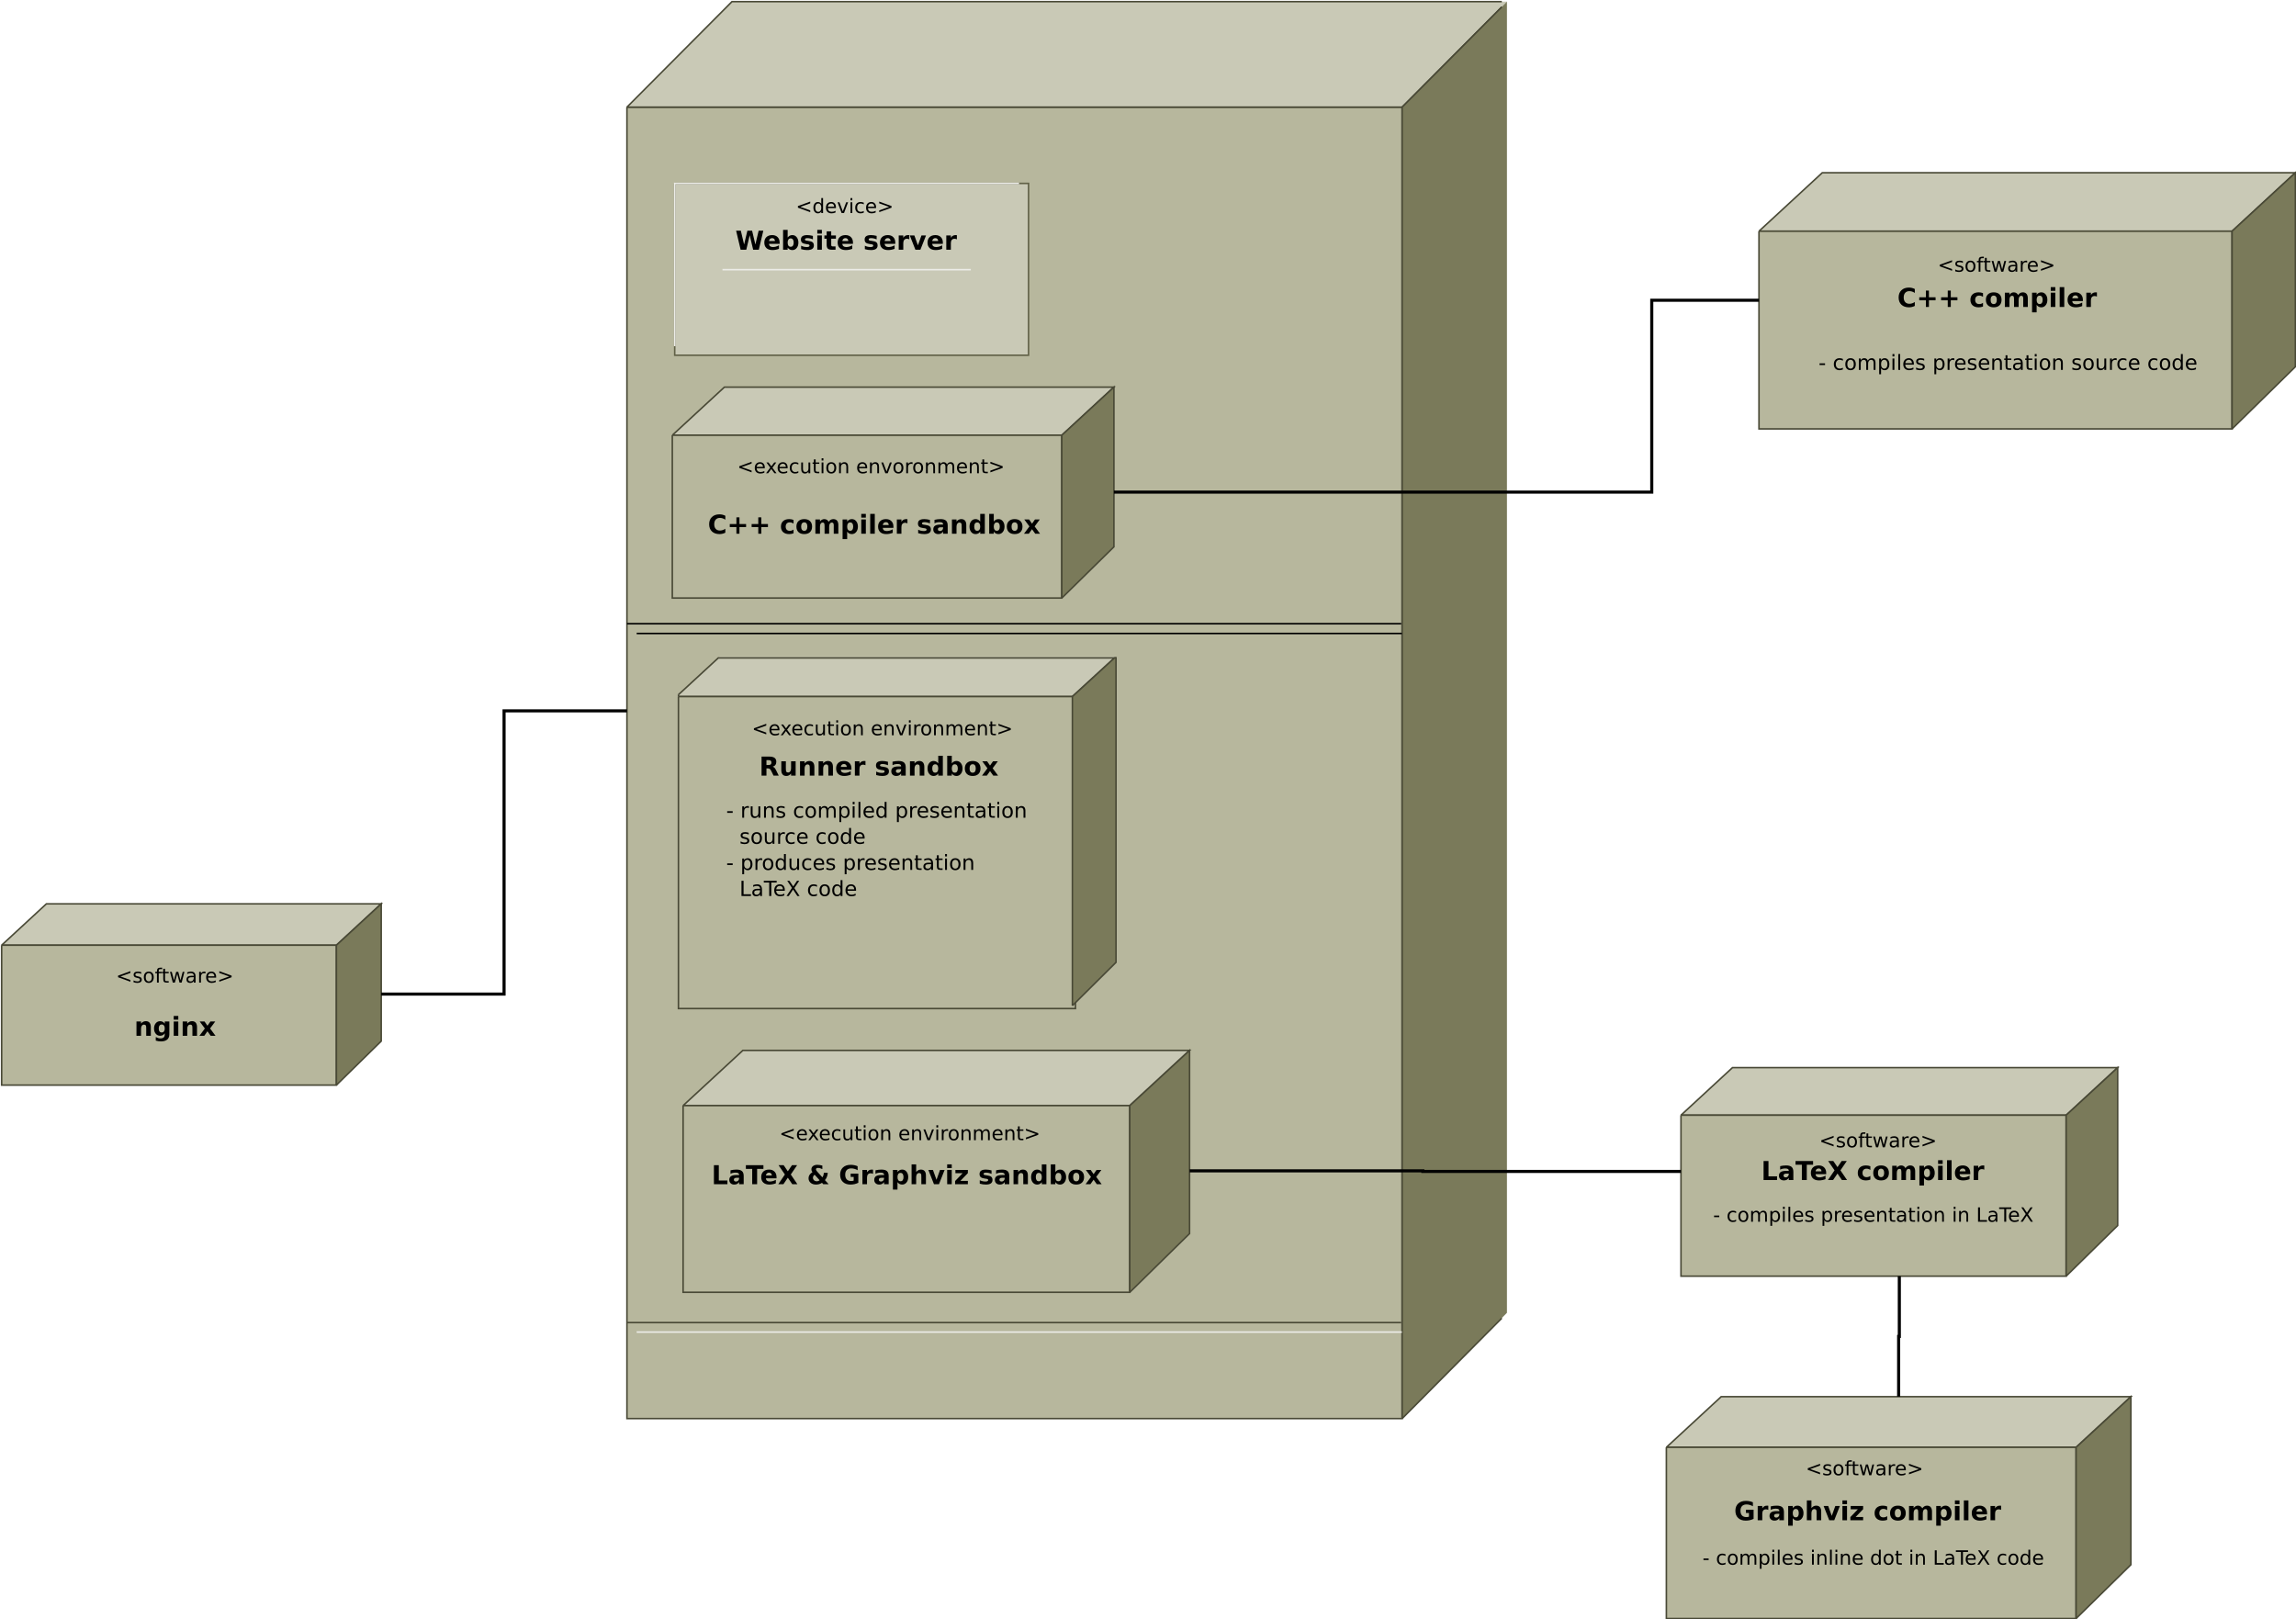 <?xml version="1.0" encoding="UTF-8"?>
<svg xmlns="http://www.w3.org/2000/svg" xmlns:xlink="http://www.w3.org/1999/xlink" width="1490pt" height="1051pt" viewBox="0 0 1490 1051" version="1.1">
<defs>
<g>
<symbol overflow="visible" id="glyph0-0">
<path style="stroke:none;" d="M 0.844 3 L 0.844 -11.938 L 9.312 -11.938 L 9.312 3 Z M 1.797 2.047 L 8.375 2.047 L 8.375 -10.984 L 1.797 -10.984 Z M 1.797 2.047 "/>
</symbol>
<symbol overflow="visible" id="glyph0-1">
<path style="stroke:none;" d="M 0.5 -12.344 L 3.562 -12.344 L 5.688 -3.375 L 7.812 -12.344 L 10.875 -12.344 L 13 -3.375 L 15.125 -12.344 L 18.156 -12.344 L 15.234 0 L 11.562 0 L 9.328 -9.391 L 7.109 0 L 3.438 0 Z M 0.5 -12.344 "/>
</symbol>
<symbol overflow="visible" id="glyph0-2">
<path style="stroke:none;" d="M 10.672 -4.656 L 10.672 -3.812 L 3.75 -3.812 C 3.82 -3.113 4.07 -2.594 4.5 -2.25 C 4.926 -1.906 5.523 -1.734 6.297 -1.734 C 6.922 -1.734 7.562 -1.82 8.219 -2 C 8.875 -2.188 9.547 -2.469 10.234 -2.844 L 10.234 -0.562 C 9.535 -0.301 8.832 -0.102 8.125 0.031 C 7.426 0.164 6.727 0.234 6.031 0.234 C 4.352 0.234 3.051 -0.188 2.125 -1.031 C 1.195 -1.883 0.734 -3.082 0.734 -4.625 C 0.734 -6.133 1.188 -7.32 2.094 -8.188 C 3.008 -9.051 4.266 -9.484 5.859 -9.484 C 7.316 -9.484 8.484 -9.047 9.359 -8.172 C 10.234 -7.297 10.672 -6.125 10.672 -4.656 Z M 7.625 -5.641 C 7.625 -6.203 7.457 -6.656 7.125 -7 C 6.801 -7.344 6.375 -7.516 5.844 -7.516 C 5.27 -7.516 4.801 -7.352 4.438 -7.031 C 4.082 -6.707 3.863 -6.242 3.781 -5.641 Z M 7.625 -5.641 "/>
</symbol>
<symbol overflow="visible" id="glyph0-3">
<path style="stroke:none;" d="M 6.359 -1.906 C 6.984 -1.906 7.461 -2.133 7.797 -2.594 C 8.129 -3.062 8.297 -3.738 8.297 -4.625 C 8.297 -5.508 8.129 -6.18 7.797 -6.641 C 7.461 -7.098 6.984 -7.328 6.359 -7.328 C 5.723 -7.328 5.234 -7.094 4.891 -6.625 C 4.555 -6.164 4.391 -5.5 4.391 -4.625 C 4.391 -3.75 4.555 -3.078 4.891 -2.609 C 5.234 -2.141 5.723 -1.906 6.359 -1.906 Z M 4.391 -7.906 C 4.797 -8.445 5.242 -8.844 5.734 -9.094 C 6.234 -9.352 6.805 -9.484 7.453 -9.484 C 8.586 -9.484 9.52 -9.031 10.25 -8.125 C 10.988 -7.219 11.359 -6.051 11.359 -4.625 C 11.359 -3.195 10.988 -2.031 10.25 -1.125 C 9.52 -0.219 8.586 0.234 7.453 0.234 C 6.805 0.234 6.234 0.109 5.734 -0.141 C 5.242 -0.398 4.797 -0.801 4.391 -1.344 L 4.391 0 L 1.422 0 L 1.422 -12.875 L 4.391 -12.875 Z M 4.391 -7.906 "/>
</symbol>
<symbol overflow="visible" id="glyph0-4">
<path style="stroke:none;" d="M 8.656 -8.969 L 8.656 -6.719 C 8.02 -6.988 7.406 -7.188 6.812 -7.312 C 6.227 -7.445 5.676 -7.516 5.156 -7.516 C 4.594 -7.516 4.172 -7.441 3.891 -7.297 C 3.617 -7.16 3.484 -6.945 3.484 -6.656 C 3.484 -6.414 3.586 -6.234 3.797 -6.109 C 4.004 -5.984 4.375 -5.891 4.906 -5.828 L 5.438 -5.75 C 6.945 -5.562 7.961 -5.242 8.484 -4.797 C 9.016 -4.359 9.281 -3.672 9.281 -2.734 C 9.281 -1.742 8.914 -1 8.188 -0.5 C 7.457 -0.008 6.367 0.234 4.922 0.234 C 4.316 0.234 3.688 0.188 3.031 0.094 C 2.375 0 1.703 -0.145 1.016 -0.344 L 1.016 -2.594 C 1.609 -2.301 2.211 -2.082 2.828 -1.938 C 3.453 -1.801 4.082 -1.734 4.719 -1.734 C 5.301 -1.734 5.738 -1.812 6.031 -1.969 C 6.32 -2.125 6.469 -2.359 6.469 -2.672 C 6.469 -2.941 6.363 -3.141 6.156 -3.266 C 5.957 -3.398 5.562 -3.504 4.969 -3.578 L 4.438 -3.641 C 3.125 -3.805 2.203 -4.113 1.672 -4.562 C 1.141 -5.008 0.875 -5.688 0.875 -6.594 C 0.875 -7.57 1.207 -8.297 1.875 -8.766 C 2.551 -9.242 3.586 -9.484 4.984 -9.484 C 5.523 -9.484 6.094 -9.441 6.688 -9.359 C 7.289 -9.273 7.945 -9.145 8.656 -8.969 Z M 8.656 -8.969 "/>
</symbol>
<symbol overflow="visible" id="glyph0-5">
<path style="stroke:none;" d="M 1.422 -9.266 L 4.391 -9.266 L 4.391 0 L 1.422 0 Z M 1.422 -12.875 L 4.391 -12.875 L 4.391 -10.453 L 1.422 -10.453 Z M 1.422 -12.875 "/>
</symbol>
<symbol overflow="visible" id="glyph0-6">
<path style="stroke:none;" d="M 4.656 -11.891 L 4.656 -9.266 L 7.703 -9.266 L 7.703 -7.141 L 4.656 -7.141 L 4.656 -3.219 C 4.656 -2.789 4.738 -2.5 4.906 -2.344 C 5.082 -2.195 5.426 -2.125 5.938 -2.125 L 7.453 -2.125 L 7.453 0 L 4.906 0 C 3.738 0 2.91 -0.242 2.422 -0.734 C 1.941 -1.223 1.703 -2.051 1.703 -3.219 L 1.703 -7.141 L 0.219 -7.141 L 0.219 -9.266 L 1.703 -9.266 L 1.703 -11.891 Z M 4.656 -11.891 "/>
</symbol>
<symbol overflow="visible" id="glyph0-7">
<path style="stroke:none;" d=""/>
</symbol>
<symbol overflow="visible" id="glyph0-8">
<path style="stroke:none;" d="M 8.297 -6.734 C 8.047 -6.859 7.789 -6.945 7.531 -7 C 7.27 -7.062 7.008 -7.094 6.75 -7.094 C 5.988 -7.094 5.406 -6.848 5 -6.359 C 4.594 -5.867 4.391 -5.172 4.391 -4.266 L 4.391 0 L 1.422 0 L 1.422 -9.266 L 4.391 -9.266 L 4.391 -7.734 C 4.766 -8.348 5.195 -8.789 5.688 -9.062 C 6.188 -9.344 6.781 -9.484 7.469 -9.484 C 7.562 -9.484 7.664 -9.477 7.781 -9.469 C 7.906 -9.469 8.078 -9.453 8.297 -9.422 Z M 8.297 -6.734 "/>
</symbol>
<symbol overflow="visible" id="glyph0-9">
<path style="stroke:none;" d="M 0.25 -9.266 L 3.219 -9.266 L 5.531 -2.859 L 7.828 -9.266 L 10.797 -9.266 L 7.141 0 L 3.891 0 Z M 0.25 -9.266 "/>
</symbol>
<symbol overflow="visible" id="glyph0-10">
<path style="stroke:none;" d="M 6.078 -6.875 C 6.742 -6.875 7.223 -6.992 7.516 -7.234 C 7.805 -7.484 7.953 -7.895 7.953 -8.469 C 7.953 -9.031 7.805 -9.43 7.516 -9.672 C 7.223 -9.922 6.742 -10.047 6.078 -10.047 L 4.734 -10.047 L 4.734 -6.875 Z M 4.734 -4.672 L 4.734 0 L 1.562 0 L 1.562 -12.344 L 6.422 -12.344 C 8.047 -12.344 9.234 -12.066 9.984 -11.516 C 10.742 -10.973 11.125 -10.113 11.125 -8.938 C 11.125 -8.125 10.926 -7.453 10.531 -6.922 C 10.145 -6.398 9.555 -6.016 8.766 -5.766 C 9.191 -5.672 9.578 -5.445 9.922 -5.094 C 10.273 -4.75 10.625 -4.219 10.969 -3.5 L 12.703 0 L 9.312 0 L 7.812 -3.062 C 7.508 -3.688 7.203 -4.109 6.891 -4.328 C 6.578 -4.555 6.16 -4.672 5.641 -4.672 Z M 4.734 -4.672 "/>
</symbol>
<symbol overflow="visible" id="glyph0-11">
<path style="stroke:none;" d="M 1.328 -3.609 L 1.328 -9.266 L 4.297 -9.266 L 4.297 -8.344 C 4.297 -7.832 4.289 -7.195 4.281 -6.438 C 4.281 -5.688 4.281 -5.18 4.281 -4.922 C 4.281 -4.18 4.301 -3.645 4.344 -3.312 C 4.383 -2.988 4.453 -2.754 4.547 -2.609 C 4.66 -2.41 4.816 -2.258 5.016 -2.156 C 5.211 -2.051 5.438 -2 5.688 -2 C 6.301 -2 6.785 -2.234 7.141 -2.703 C 7.492 -3.18 7.672 -3.844 7.672 -4.688 L 7.672 -9.266 L 10.641 -9.266 L 10.641 0 L 7.672 0 L 7.672 -1.344 C 7.223 -0.801 6.75 -0.398 6.25 -0.141 C 5.758 0.109 5.211 0.234 4.609 0.234 C 3.535 0.234 2.719 -0.094 2.156 -0.75 C 1.602 -1.406 1.328 -2.359 1.328 -3.609 Z M 1.328 -3.609 "/>
</symbol>
<symbol overflow="visible" id="glyph0-12">
<path style="stroke:none;" d="M 10.734 -5.641 L 10.734 0 L 7.75 0 L 7.75 -4.312 C 7.75 -5.113 7.734 -5.664 7.703 -5.969 C 7.672 -6.27 7.609 -6.492 7.516 -6.641 C 7.398 -6.836 7.242 -6.988 7.047 -7.094 C 6.848 -7.195 6.625 -7.25 6.375 -7.25 C 5.75 -7.25 5.258 -7.008 4.906 -6.531 C 4.562 -6.062 4.391 -5.406 4.391 -4.562 L 4.391 0 L 1.422 0 L 1.422 -9.266 L 4.391 -9.266 L 4.391 -7.906 C 4.828 -8.445 5.297 -8.844 5.797 -9.094 C 6.305 -9.352 6.863 -9.484 7.469 -9.484 C 8.539 -9.484 9.352 -9.156 9.906 -8.5 C 10.457 -7.844 10.734 -6.891 10.734 -5.641 Z M 10.734 -5.641 "/>
</symbol>
<symbol overflow="visible" id="glyph0-13">
<path style="stroke:none;" d="M 5.578 -4.172 C 4.953 -4.172 4.484 -4.066 4.172 -3.859 C 3.867 -3.648 3.719 -3.336 3.719 -2.922 C 3.719 -2.547 3.844 -2.254 4.094 -2.047 C 4.344 -1.836 4.691 -1.734 5.141 -1.734 C 5.691 -1.734 6.156 -1.93 6.531 -2.328 C 6.914 -2.723 7.109 -3.223 7.109 -3.828 L 7.109 -4.172 Z M 10.094 -5.281 L 10.094 0 L 7.109 0 L 7.109 -1.375 C 6.711 -0.812 6.266 -0.398 5.766 -0.141 C 5.273 0.109 4.676 0.234 3.969 0.234 C 3 0.234 2.219 -0.039 1.625 -0.594 C 1.031 -1.156 0.734 -1.883 0.734 -2.781 C 0.734 -3.863 1.102 -4.66 1.844 -5.172 C 2.594 -5.68 3.77 -5.938 5.375 -5.938 L 7.109 -5.938 L 7.109 -6.156 C 7.109 -6.625 6.922 -6.969 6.547 -7.188 C 6.18 -7.406 5.609 -7.516 4.828 -7.516 C 4.191 -7.516 3.598 -7.453 3.047 -7.328 C 2.504 -7.203 2 -7.008 1.531 -6.75 L 1.531 -9.016 C 2.164 -9.172 2.801 -9.285 3.438 -9.359 C 4.082 -9.441 4.727 -9.484 5.375 -9.484 C 7.039 -9.484 8.242 -9.156 8.984 -8.5 C 9.723 -7.844 10.094 -6.77 10.094 -5.281 Z M 10.094 -5.281 "/>
</symbol>
<symbol overflow="visible" id="glyph0-14">
<path style="stroke:none;" d="M 7.719 -7.906 L 7.719 -12.875 L 10.703 -12.875 L 10.703 0 L 7.719 0 L 7.719 -1.344 C 7.312 -0.789 6.863 -0.391 6.375 -0.141 C 5.883 0.109 5.316 0.234 4.672 0.234 C 3.523 0.234 2.586 -0.219 1.859 -1.125 C 1.129 -2.031 0.766 -3.195 0.766 -4.625 C 0.766 -6.051 1.129 -7.219 1.859 -8.125 C 2.586 -9.031 3.523 -9.484 4.672 -9.484 C 5.305 -9.484 5.867 -9.352 6.359 -9.094 C 6.859 -8.844 7.312 -8.445 7.719 -7.906 Z M 5.766 -1.906 C 6.398 -1.906 6.883 -2.133 7.219 -2.594 C 7.551 -3.062 7.719 -3.738 7.719 -4.625 C 7.719 -5.508 7.551 -6.18 7.219 -6.641 C 6.883 -7.098 6.398 -7.328 5.766 -7.328 C 5.141 -7.328 4.66 -7.098 4.328 -6.641 C 3.992 -6.18 3.828 -5.508 3.828 -4.625 C 3.828 -3.738 3.992 -3.062 4.328 -2.594 C 4.66 -2.133 5.141 -1.906 5.766 -1.906 Z M 5.766 -1.906 "/>
</symbol>
<symbol overflow="visible" id="glyph0-15">
<path style="stroke:none;" d="M 5.828 -7.375 C 5.172 -7.375 4.672 -7.133 4.328 -6.656 C 3.984 -6.188 3.812 -5.508 3.812 -4.625 C 3.812 -3.738 3.984 -3.055 4.328 -2.578 C 4.672 -2.109 5.172 -1.875 5.828 -1.875 C 6.473 -1.875 6.969 -2.109 7.312 -2.578 C 7.656 -3.055 7.828 -3.738 7.828 -4.625 C 7.828 -5.508 7.656 -6.188 7.312 -6.656 C 6.969 -7.133 6.473 -7.375 5.828 -7.375 Z M 5.828 -9.484 C 7.422 -9.484 8.664 -9.051 9.562 -8.188 C 10.457 -7.332 10.906 -6.145 10.906 -4.625 C 10.906 -3.102 10.457 -1.91 9.562 -1.047 C 8.664 -0.191 7.422 0.234 5.828 0.234 C 4.234 0.234 2.984 -0.191 2.078 -1.047 C 1.18 -1.91 0.734 -3.102 0.734 -4.625 C 0.734 -6.145 1.18 -7.332 2.078 -8.188 C 2.984 -9.051 4.234 -9.484 5.828 -9.484 Z M 5.828 -9.484 "/>
</symbol>
<symbol overflow="visible" id="glyph0-16">
<path style="stroke:none;" d="M 3.766 -4.734 L 0.422 -9.266 L 3.562 -9.266 L 5.453 -6.516 L 7.375 -9.266 L 10.5 -9.266 L 7.156 -4.75 L 10.672 0 L 7.531 0 L 5.453 -2.922 L 3.391 0 L 0.25 0 Z M 3.766 -4.734 "/>
</symbol>
<symbol overflow="visible" id="glyph0-17">
<path style="stroke:none;" d="M 11.344 -0.672 C 10.758 -0.367 10.148 -0.145 9.516 0 C 8.879 0.156 8.219 0.234 7.531 0.234 C 5.477 0.234 3.848 -0.336 2.641 -1.484 C 1.441 -2.629 0.844 -4.188 0.844 -6.156 C 0.844 -8.133 1.441 -9.695 2.641 -10.844 C 3.848 -12 5.477 -12.578 7.531 -12.578 C 8.219 -12.578 8.879 -12.5 9.516 -12.344 C 10.148 -12.188 10.758 -11.957 11.344 -11.656 L 11.344 -9.094 C 10.758 -9.5 10.176 -9.797 9.594 -9.984 C 9.02 -10.172 8.422 -10.266 7.797 -10.266 C 6.66 -10.266 5.766 -9.898 5.109 -9.172 C 4.461 -8.441 4.141 -7.438 4.141 -6.156 C 4.141 -4.883 4.461 -3.883 5.109 -3.156 C 5.766 -2.426 6.66 -2.062 7.797 -2.062 C 8.422 -2.062 9.02 -2.156 9.594 -2.344 C 10.176 -2.531 10.758 -2.828 11.344 -3.234 Z M 11.344 -0.672 "/>
</symbol>
<symbol overflow="visible" id="glyph0-18">
<path style="stroke:none;" d="M 8.078 -10.625 L 8.078 -6.281 L 12.391 -6.281 L 12.391 -4.328 L 8.078 -4.328 L 8.078 0 L 6.109 0 L 6.109 -4.328 L 1.797 -4.328 L 1.797 -6.281 L 6.109 -6.281 L 6.109 -10.625 Z M 8.078 -10.625 "/>
</symbol>
<symbol overflow="visible" id="glyph0-19">
<path style="stroke:none;" d="M 8.906 -8.969 L 8.906 -6.562 C 8.5 -6.832 8.094 -7.035 7.688 -7.172 C 7.289 -7.305 6.875 -7.375 6.438 -7.375 C 5.602 -7.375 4.957 -7.129 4.5 -6.641 C 4.039 -6.16 3.812 -5.488 3.812 -4.625 C 3.812 -3.758 4.039 -3.082 4.5 -2.594 C 4.957 -2.113 5.602 -1.875 6.438 -1.875 C 6.895 -1.875 7.332 -1.941 7.75 -2.078 C 8.164 -2.223 8.551 -2.43 8.906 -2.703 L 8.906 -0.266 C 8.445 -0.098 7.977 0.023 7.5 0.109 C 7.02 0.191 6.539 0.234 6.062 0.234 C 4.395 0.234 3.086 -0.191 2.141 -1.047 C 1.203 -1.898 0.734 -3.094 0.734 -4.625 C 0.734 -6.145 1.203 -7.332 2.141 -8.188 C 3.086 -9.051 4.395 -9.484 6.062 -9.484 C 6.551 -9.484 7.031 -9.441 7.5 -9.359 C 7.969 -9.273 8.438 -9.145 8.906 -8.969 Z M 8.906 -8.969 "/>
</symbol>
<symbol overflow="visible" id="glyph0-20">
<path style="stroke:none;" d="M 10 -7.719 C 10.375 -8.289 10.816 -8.727 11.328 -9.031 C 11.848 -9.332 12.422 -9.484 13.047 -9.484 C 14.109 -9.484 14.914 -9.156 15.469 -8.5 C 16.031 -7.844 16.312 -6.891 16.312 -5.641 L 16.312 0 L 13.328 0 L 13.328 -4.828 C 13.336 -4.898 13.344 -4.973 13.344 -5.047 C 13.344 -5.129 13.344 -5.242 13.344 -5.391 C 13.344 -6.047 13.242 -6.52 13.047 -6.812 C 12.859 -7.102 12.551 -7.25 12.125 -7.25 C 11.562 -7.25 11.125 -7.016 10.812 -6.547 C 10.508 -6.086 10.352 -5.422 10.344 -4.547 L 10.344 0 L 7.375 0 L 7.375 -4.828 C 7.375 -5.859 7.285 -6.52 7.109 -6.812 C 6.93 -7.102 6.613 -7.25 6.156 -7.25 C 5.594 -7.25 5.156 -7.016 4.844 -6.547 C 4.539 -6.086 4.391 -5.426 4.391 -4.562 L 4.391 0 L 1.406 0 L 1.406 -9.266 L 4.391 -9.266 L 4.391 -7.906 C 4.742 -8.426 5.156 -8.816 5.625 -9.078 C 6.102 -9.348 6.625 -9.484 7.188 -9.484 C 7.832 -9.484 8.398 -9.328 8.891 -9.016 C 9.379 -8.711 9.75 -8.281 10 -7.719 Z M 10 -7.719 "/>
</symbol>
<symbol overflow="visible" id="glyph0-21">
<path style="stroke:none;" d="M 4.391 -1.344 L 4.391 3.516 L 1.422 3.516 L 1.422 -9.266 L 4.391 -9.266 L 4.391 -7.906 C 4.797 -8.445 5.242 -8.844 5.734 -9.094 C 6.234 -9.352 6.805 -9.484 7.453 -9.484 C 8.586 -9.484 9.52 -9.031 10.25 -8.125 C 10.988 -7.219 11.359 -6.051 11.359 -4.625 C 11.359 -3.195 10.988 -2.031 10.25 -1.125 C 9.52 -0.219 8.586 0.234 7.453 0.234 C 6.805 0.234 6.234 0.109 5.734 -0.141 C 5.242 -0.398 4.797 -0.801 4.391 -1.344 Z M 6.359 -7.328 C 5.723 -7.328 5.234 -7.094 4.891 -6.625 C 4.555 -6.164 4.391 -5.5 4.391 -4.625 C 4.391 -3.75 4.555 -3.078 4.891 -2.609 C 5.234 -2.141 5.723 -1.906 6.359 -1.906 C 6.984 -1.906 7.461 -2.133 7.797 -2.594 C 8.129 -3.062 8.297 -3.738 8.297 -4.625 C 8.297 -5.508 8.129 -6.18 7.797 -6.641 C 7.461 -7.098 6.984 -7.328 6.359 -7.328 Z M 6.359 -7.328 "/>
</symbol>
<symbol overflow="visible" id="glyph0-22">
<path style="stroke:none;" d="M 1.422 -12.875 L 4.391 -12.875 L 4.391 0 L 1.422 0 Z M 1.422 -12.875 "/>
</symbol>
<symbol overflow="visible" id="glyph0-23">
<path style="stroke:none;" d="M 1.562 -12.344 L 4.734 -12.344 L 4.734 -2.406 L 10.328 -2.406 L 10.328 0 L 1.562 0 Z M 1.562 -12.344 "/>
</symbol>
<symbol overflow="visible" id="glyph0-24">
<path style="stroke:none;" d="M 0.078 -12.344 L 11.469 -12.344 L 11.469 -9.938 L 7.375 -9.938 L 7.375 0 L 4.188 0 L 4.188 -9.938 L 0.078 -9.938 Z M 0.078 -12.344 "/>
</symbol>
<symbol overflow="visible" id="glyph0-25">
<path style="stroke:none;" d="M 8.438 -6.297 L 12.719 0 L 9.406 0 L 6.516 -4.219 L 3.656 0 L 0.328 0 L 4.609 -6.297 L 0.484 -12.344 L 3.812 -12.344 L 6.516 -8.375 L 9.219 -12.344 L 12.547 -12.344 Z M 8.438 -6.297 "/>
</symbol>
<symbol overflow="visible" id="glyph0-26">
<path style="stroke:none;" d="M 6.609 -8.203 L 9.984 -4.469 C 10.273 -4.852 10.5 -5.285 10.656 -5.766 C 10.812 -6.242 10.898 -6.789 10.922 -7.406 L 13.5 -7.406 C 13.414 -6.395 13.219 -5.5 12.906 -4.719 C 12.602 -3.938 12.18 -3.25 11.641 -2.656 L 14.062 0 L 10.547 0 L 9.75 -0.906 C 9.164 -0.52 8.551 -0.234 7.906 -0.047 C 7.27 0.141 6.594 0.234 5.875 0.234 C 4.426 0.234 3.254 -0.145 2.359 -0.906 C 1.461 -1.664 1.016 -2.648 1.016 -3.859 C 1.016 -4.66 1.211 -5.375 1.609 -6 C 2.004 -6.625 2.648 -7.227 3.547 -7.812 C 3.305 -8.102 3.129 -8.395 3.016 -8.688 C 2.91 -8.977 2.859 -9.285 2.859 -9.609 C 2.859 -10.504 3.207 -11.223 3.906 -11.766 C 4.613 -12.305 5.547 -12.578 6.703 -12.578 C 7.203 -12.578 7.723 -12.535 8.266 -12.453 C 8.816 -12.367 9.383 -12.25 9.969 -12.094 L 9.969 -9.797 C 9.457 -10.055 8.969 -10.25 8.5 -10.375 C 8.039 -10.5 7.586 -10.562 7.141 -10.562 C 6.723 -10.562 6.395 -10.477 6.156 -10.312 C 5.926 -10.156 5.812 -9.93 5.812 -9.641 C 5.812 -9.453 5.879 -9.238 6.016 -9 C 6.148 -8.758 6.348 -8.492 6.609 -8.203 Z M 4.969 -6.141 C 4.602 -5.879 4.328 -5.582 4.141 -5.25 C 3.961 -4.926 3.875 -4.57 3.875 -4.188 C 3.875 -3.551 4.109 -3.008 4.578 -2.562 C 5.047 -2.113 5.609 -1.891 6.266 -1.891 C 6.641 -1.891 6.984 -1.945 7.297 -2.062 C 7.617 -2.176 7.922 -2.348 8.203 -2.578 Z M 4.969 -6.141 "/>
</symbol>
<symbol overflow="visible" id="glyph0-27">
<path style="stroke:none;" d="M 12.656 -0.922 C 11.863 -0.535 11.039 -0.242 10.188 -0.047 C 9.332 0.141 8.445 0.234 7.531 0.234 C 5.477 0.234 3.848 -0.336 2.641 -1.484 C 1.441 -2.629 0.844 -4.188 0.844 -6.156 C 0.844 -8.145 1.453 -9.711 2.672 -10.859 C 3.898 -12.004 5.578 -12.578 7.703 -12.578 C 8.523 -12.578 9.312 -12.5 10.062 -12.344 C 10.82 -12.188 11.535 -11.957 12.203 -11.656 L 12.203 -9.094 C 11.516 -9.488 10.828 -9.781 10.141 -9.969 C 9.461 -10.164 8.781 -10.266 8.094 -10.266 C 6.82 -10.266 5.844 -9.91 5.156 -9.203 C 4.477 -8.492 4.141 -7.477 4.141 -6.156 C 4.141 -4.852 4.469 -3.844 5.125 -3.125 C 5.789 -2.414 6.734 -2.062 7.953 -2.062 C 8.273 -2.062 8.578 -2.082 8.859 -2.125 C 9.148 -2.164 9.41 -2.234 9.641 -2.328 L 9.641 -4.719 L 7.688 -4.719 L 7.688 -6.859 L 12.656 -6.859 Z M 12.656 -0.922 "/>
</symbol>
<symbol overflow="visible" id="glyph0-28">
<path style="stroke:none;" d="M 10.734 -5.641 L 10.734 0 L 7.75 0 L 7.75 -4.297 C 7.75 -5.109 7.734 -5.664 7.703 -5.969 C 7.672 -6.27 7.609 -6.492 7.516 -6.641 C 7.398 -6.836 7.242 -6.988 7.047 -7.094 C 6.848 -7.195 6.625 -7.25 6.375 -7.25 C 5.75 -7.25 5.258 -7.008 4.906 -6.531 C 4.562 -6.062 4.391 -5.406 4.391 -4.562 L 4.391 0 L 1.422 0 L 1.422 -12.875 L 4.391 -12.875 L 4.391 -7.906 C 4.828 -8.445 5.297 -8.844 5.797 -9.094 C 6.305 -9.352 6.863 -9.484 7.469 -9.484 C 8.539 -9.484 9.352 -9.156 9.906 -8.5 C 10.457 -7.844 10.734 -6.891 10.734 -5.641 Z M 10.734 -5.641 "/>
</symbol>
<symbol overflow="visible" id="glyph0-29">
<path style="stroke:none;" d="M 0.969 -9.266 L 9.047 -9.266 L 9.047 -7.188 L 4.172 -2.125 L 9.047 -2.125 L 9.047 0 L 0.766 0 L 0.766 -2.062 L 5.641 -7.141 L 0.969 -7.141 Z M 0.969 -9.266 "/>
</symbol>
<symbol overflow="visible" id="glyph0-30">
<path style="stroke:none;" d="M 7.719 -1.578 C 7.312 -1.035 6.863 -0.633 6.375 -0.375 C 5.883 -0.125 5.316 0 4.672 0 C 3.547 0 2.613 -0.441 1.875 -1.328 C 1.133 -2.223 0.766 -3.359 0.766 -4.734 C 0.766 -6.117 1.133 -7.254 1.875 -8.141 C 2.613 -9.023 3.547 -9.469 4.672 -9.469 C 5.316 -9.469 5.883 -9.336 6.375 -9.078 C 6.863 -8.828 7.312 -8.43 7.719 -7.891 L 7.719 -9.266 L 10.703 -9.266 L 10.703 -0.938 C 10.703 0.551 10.227 1.688 9.281 2.469 C 8.344 3.258 6.984 3.656 5.203 3.656 C 4.617 3.656 4.055 3.609 3.516 3.516 C 2.984 3.43 2.441 3.301 1.891 3.125 L 1.891 0.812 C 2.41 1.102 2.914 1.32 3.406 1.469 C 3.906 1.625 4.406 1.703 4.906 1.703 C 5.883 1.703 6.598 1.488 7.047 1.062 C 7.492 0.633 7.719 -0.031 7.719 -0.938 Z M 5.766 -7.328 C 5.16 -7.328 4.688 -7.102 4.344 -6.656 C 4 -6.207 3.828 -5.566 3.828 -4.734 C 3.828 -3.891 3.992 -3.25 4.328 -2.812 C 4.66 -2.375 5.141 -2.156 5.766 -2.156 C 6.391 -2.156 6.867 -2.379 7.203 -2.828 C 7.547 -3.273 7.719 -3.91 7.719 -4.734 C 7.719 -5.566 7.547 -6.207 7.203 -6.656 C 6.867 -7.102 6.391 -7.328 5.766 -7.328 Z M 5.766 -7.328 "/>
</symbol>
<symbol overflow="visible" id="glyph1-0">
<path style="stroke:none;" d="M 0.672 2.391 L 0.672 -9.547 L 7.453 -9.547 L 7.453 2.391 Z M 1.438 1.641 L 6.688 1.641 L 6.688 -8.797 L 1.438 -8.797 Z M 1.438 1.641 "/>
</symbol>
<symbol overflow="visible" id="glyph1-1">
<path style="stroke:none;" d="M 0.656 -4.25 L 4.234 -4.25 L 4.234 -3.172 L 0.656 -3.172 Z M 0.656 -4.25 "/>
</symbol>
<symbol overflow="visible" id="glyph1-2">
<path style="stroke:none;" d=""/>
</symbol>
<symbol overflow="visible" id="glyph1-3">
<path style="stroke:none;" d="M 5.562 -6.266 C 5.426 -6.348 5.273 -6.406 5.109 -6.438 C 4.953 -6.477 4.781 -6.5 4.594 -6.5 C 3.906 -6.5 3.375 -6.273 3 -5.828 C 2.633 -5.379 2.453 -4.738 2.453 -3.906 L 2.453 0 L 1.234 0 L 1.234 -7.406 L 2.453 -7.406 L 2.453 -6.25 C 2.711 -6.707 3.047 -7.047 3.453 -7.266 C 3.859 -7.484 4.359 -7.594 4.953 -7.594 C 5.035 -7.594 5.125 -7.582 5.219 -7.562 C 5.32 -7.551 5.438 -7.535 5.562 -7.516 Z M 5.562 -6.266 "/>
</symbol>
<symbol overflow="visible" id="glyph1-4">
<path style="stroke:none;" d="M 1.156 -2.922 L 1.156 -7.406 L 2.375 -7.406 L 2.375 -2.969 C 2.375 -2.27 2.508 -1.742 2.781 -1.391 C 3.051 -1.035 3.461 -0.859 4.016 -0.859 C 4.672 -0.859 5.188 -1.066 5.562 -1.484 C 5.945 -1.91 6.141 -2.484 6.141 -3.203 L 6.141 -7.406 L 7.359 -7.406 L 7.359 0 L 6.141 0 L 6.141 -1.141 C 5.836 -0.691 5.492 -0.359 5.109 -0.141 C 4.723 0.078 4.27 0.188 3.75 0.188 C 2.895 0.188 2.25 -0.07 1.812 -0.594 C 1.375 -1.125 1.156 -1.898 1.156 -2.922 Z M 4.219 -7.594 Z M 4.219 -7.594 "/>
</symbol>
<symbol overflow="visible" id="glyph1-5">
<path style="stroke:none;" d="M 7.438 -4.469 L 7.438 0 L 6.219 0 L 6.219 -4.438 C 6.219 -5.133 6.078 -5.656 5.797 -6 C 5.523 -6.352 5.117 -6.531 4.578 -6.531 C 3.922 -6.531 3.398 -6.316 3.016 -5.891 C 2.641 -5.473 2.453 -4.906 2.453 -4.188 L 2.453 0 L 1.234 0 L 1.234 -7.406 L 2.453 -7.406 L 2.453 -6.25 C 2.742 -6.695 3.086 -7.031 3.484 -7.25 C 3.879 -7.477 4.332 -7.594 4.844 -7.594 C 5.695 -7.594 6.344 -7.328 6.781 -6.797 C 7.219 -6.266 7.438 -5.488 7.438 -4.469 Z M 7.438 -4.469 "/>
</symbol>
<symbol overflow="visible" id="glyph1-6">
<path style="stroke:none;" d="M 6 -7.188 L 6 -6.047 C 5.656 -6.211 5.297 -6.336 4.922 -6.422 C 4.555 -6.516 4.176 -6.562 3.781 -6.562 C 3.176 -6.562 2.723 -6.469 2.422 -6.281 C 2.117 -6.102 1.969 -5.828 1.969 -5.453 C 1.969 -5.172 2.07 -4.945 2.281 -4.781 C 2.5 -4.625 2.938 -4.473 3.594 -4.328 L 4.016 -4.234 C 4.879 -4.055 5.488 -3.797 5.844 -3.453 C 6.207 -3.117 6.391 -2.648 6.391 -2.047 C 6.391 -1.359 6.117 -0.812 5.578 -0.406 C 5.035 -0.008 4.285 0.188 3.328 0.188 C 2.93 0.188 2.52 0.145 2.094 0.062 C 1.664 -0.008 1.211 -0.117 0.734 -0.266 L 0.734 -1.531 C 1.18 -1.289 1.625 -1.113 2.062 -1 C 2.5 -0.883 2.93 -0.828 3.359 -0.828 C 3.93 -0.828 4.367 -0.926 4.672 -1.125 C 4.984 -1.32 5.141 -1.598 5.141 -1.953 C 5.141 -2.285 5.031 -2.539 4.812 -2.719 C 4.594 -2.895 4.102 -3.062 3.344 -3.219 L 2.922 -3.328 C 2.172 -3.484 1.625 -3.723 1.281 -4.047 C 0.945 -4.379 0.781 -4.832 0.781 -5.406 C 0.781 -6.102 1.023 -6.641 1.516 -7.016 C 2.016 -7.398 2.719 -7.594 3.625 -7.594 C 4.082 -7.594 4.508 -7.555 4.906 -7.484 C 5.301 -7.422 5.664 -7.32 6 -7.188 Z M 6 -7.188 "/>
</symbol>
<symbol overflow="visible" id="glyph1-7">
<path style="stroke:none;" d="M 6.609 -7.125 L 6.609 -5.984 C 6.266 -6.172 5.914 -6.312 5.562 -6.406 C 5.219 -6.508 4.875 -6.562 4.531 -6.562 C 3.738 -6.562 3.125 -6.305 2.688 -5.797 C 2.25 -5.297 2.031 -4.598 2.031 -3.703 C 2.031 -2.797 2.25 -2.094 2.688 -1.594 C 3.125 -1.094 3.738 -0.844 4.531 -0.844 C 4.875 -0.844 5.219 -0.891 5.562 -0.984 C 5.914 -1.078 6.266 -1.219 6.609 -1.406 L 6.609 -0.281 C 6.266 -0.125 5.91 -0.008 5.547 0.062 C 5.18 0.145 4.797 0.188 4.391 0.188 C 3.273 0.188 2.391 -0.16 1.734 -0.859 C 1.078 -1.555 0.75 -2.504 0.75 -3.703 C 0.75 -4.91 1.078 -5.859 1.734 -6.547 C 2.398 -7.242 3.312 -7.594 4.469 -7.594 C 4.844 -7.594 5.207 -7.551 5.562 -7.469 C 5.926 -7.395 6.273 -7.281 6.609 -7.125 Z M 6.609 -7.125 "/>
</symbol>
<symbol overflow="visible" id="glyph1-8">
<path style="stroke:none;" d="M 4.141 -6.562 C 3.492 -6.562 2.977 -6.305 2.594 -5.797 C 2.219 -5.285 2.031 -4.586 2.031 -3.703 C 2.031 -2.816 2.219 -2.117 2.594 -1.609 C 2.969 -1.098 3.484 -0.844 4.141 -0.844 C 4.797 -0.844 5.312 -1.098 5.688 -1.609 C 6.062 -2.117 6.25 -2.816 6.25 -3.703 C 6.25 -4.578 6.062 -5.27 5.688 -5.781 C 5.312 -6.301 4.797 -6.562 4.141 -6.562 Z M 4.141 -7.594 C 5.203 -7.594 6.035 -7.242 6.641 -6.547 C 7.242 -5.859 7.547 -4.91 7.547 -3.703 C 7.547 -2.484 7.242 -1.531 6.641 -0.844 C 6.035 -0.156 5.203 0.188 4.141 0.188 C 3.078 0.188 2.242 -0.156 1.641 -0.844 C 1.047 -1.531 0.75 -2.484 0.75 -3.703 C 0.75 -4.91 1.047 -5.859 1.641 -6.547 C 2.242 -7.242 3.078 -7.594 4.141 -7.594 Z M 4.141 -7.594 "/>
</symbol>
<symbol overflow="visible" id="glyph1-9">
<path style="stroke:none;" d="M 7.047 -5.984 C 7.348 -6.535 7.707 -6.941 8.125 -7.203 C 8.551 -7.461 9.051 -7.594 9.625 -7.594 C 10.395 -7.594 10.988 -7.32 11.406 -6.781 C 11.832 -6.238 12.047 -5.469 12.047 -4.469 L 12.047 0 L 10.828 0 L 10.828 -4.438 C 10.828 -5.145 10.695 -5.672 10.438 -6.016 C 10.188 -6.359 9.805 -6.531 9.297 -6.531 C 8.66 -6.531 8.16 -6.316 7.797 -5.891 C 7.43 -5.473 7.25 -4.906 7.25 -4.188 L 7.25 0 L 6.031 0 L 6.031 -4.438 C 6.031 -5.145 5.898 -5.672 5.641 -6.016 C 5.391 -6.359 5.004 -6.531 4.484 -6.531 C 3.859 -6.531 3.363 -6.316 3 -5.891 C 2.633 -5.473 2.453 -4.906 2.453 -4.188 L 2.453 0 L 1.234 0 L 1.234 -7.406 L 2.453 -7.406 L 2.453 -6.25 C 2.734 -6.707 3.066 -7.047 3.453 -7.266 C 3.836 -7.484 4.297 -7.594 4.828 -7.594 C 5.367 -7.594 5.828 -7.453 6.203 -7.172 C 6.586 -6.898 6.867 -6.504 7.047 -5.984 Z M 7.047 -5.984 "/>
</symbol>
<symbol overflow="visible" id="glyph1-10">
<path style="stroke:none;" d="M 2.453 -1.109 L 2.453 2.812 L 1.234 2.812 L 1.234 -7.406 L 2.453 -7.406 L 2.453 -6.281 C 2.711 -6.727 3.035 -7.055 3.422 -7.266 C 3.816 -7.484 4.285 -7.594 4.828 -7.594 C 5.723 -7.594 6.453 -7.234 7.016 -6.516 C 7.578 -5.797 7.859 -4.859 7.859 -3.703 C 7.859 -2.535 7.578 -1.594 7.016 -0.875 C 6.453 -0.164 5.723 0.188 4.828 0.188 C 4.285 0.188 3.816 0.082 3.422 -0.125 C 3.035 -0.344 2.711 -0.672 2.453 -1.109 Z M 6.594 -3.703 C 6.594 -4.598 6.406 -5.297 6.031 -5.797 C 5.664 -6.305 5.164 -6.562 4.531 -6.562 C 3.883 -6.562 3.375 -6.305 3 -5.797 C 2.633 -5.297 2.453 -4.598 2.453 -3.703 C 2.453 -2.805 2.633 -2.102 3 -1.594 C 3.375 -1.082 3.883 -0.828 4.531 -0.828 C 5.164 -0.828 5.664 -1.082 6.031 -1.594 C 6.406 -2.102 6.594 -2.805 6.594 -3.703 Z M 6.594 -3.703 "/>
</symbol>
<symbol overflow="visible" id="glyph1-11">
<path style="stroke:none;" d="M 1.281 -7.406 L 2.5 -7.406 L 2.5 0 L 1.281 0 Z M 1.281 -10.297 L 2.5 -10.297 L 2.5 -8.75 L 1.281 -8.75 Z M 1.281 -10.297 "/>
</symbol>
<symbol overflow="visible" id="glyph1-12">
<path style="stroke:none;" d="M 1.281 -10.297 L 2.5 -10.297 L 2.5 0 L 1.281 0 Z M 1.281 -10.297 "/>
</symbol>
<symbol overflow="visible" id="glyph1-13">
<path style="stroke:none;" d="M 7.609 -4.016 L 7.609 -3.406 L 2.016 -3.406 C 2.066 -2.57 2.316 -1.938 2.766 -1.5 C 3.223 -1.062 3.852 -0.844 4.656 -0.844 C 5.125 -0.844 5.578 -0.898 6.016 -1.016 C 6.461 -1.129 6.898 -1.301 7.328 -1.531 L 7.328 -0.375 C 6.891 -0.188 6.441 -0.047 5.984 0.047 C 5.523 0.141 5.062 0.188 4.594 0.188 C 3.406 0.188 2.469 -0.156 1.781 -0.844 C 1.094 -1.531 0.75 -2.457 0.75 -3.625 C 0.75 -4.844 1.078 -5.805 1.734 -6.516 C 2.391 -7.234 3.27 -7.594 4.375 -7.594 C 5.375 -7.594 6.16 -7.27 6.734 -6.625 C 7.316 -5.977 7.609 -5.109 7.609 -4.016 Z M 6.391 -4.359 C 6.391 -5.023 6.207 -5.555 5.844 -5.953 C 5.477 -6.359 4.992 -6.562 4.391 -6.562 C 3.711 -6.562 3.172 -6.367 2.766 -5.984 C 2.359 -5.598 2.125 -5.055 2.062 -4.359 Z M 6.391 -4.359 "/>
</symbol>
<symbol overflow="visible" id="glyph1-14">
<path style="stroke:none;" d="M 6.156 -6.281 L 6.156 -10.297 L 7.375 -10.297 L 7.375 0 L 6.156 0 L 6.156 -1.109 C 5.895 -0.672 5.566 -0.344 5.172 -0.125 C 4.785 0.082 4.32 0.188 3.781 0.188 C 2.883 0.188 2.156 -0.164 1.594 -0.875 C 1.031 -1.594 0.75 -2.535 0.75 -3.703 C 0.75 -4.859 1.031 -5.797 1.594 -6.516 C 2.156 -7.234 2.883 -7.594 3.781 -7.594 C 4.32 -7.594 4.785 -7.484 5.172 -7.266 C 5.566 -7.055 5.895 -6.727 6.156 -6.281 Z M 2 -3.703 C 2 -2.805 2.18 -2.102 2.547 -1.594 C 2.922 -1.082 3.43 -0.828 4.078 -0.828 C 4.723 -0.828 5.227 -1.082 5.594 -1.594 C 5.969 -2.102 6.156 -2.805 6.156 -3.703 C 6.156 -4.598 5.969 -5.297 5.594 -5.797 C 5.227 -6.305 4.723 -6.562 4.078 -6.562 C 3.43 -6.562 2.922 -6.305 2.547 -5.797 C 2.18 -5.297 2 -4.598 2 -3.703 Z M 2 -3.703 "/>
</symbol>
<symbol overflow="visible" id="glyph1-15">
<path style="stroke:none;" d="M 2.484 -9.516 L 2.484 -7.406 L 4.984 -7.406 L 4.984 -6.469 L 2.484 -6.469 L 2.484 -2.438 C 2.484 -1.832 2.566 -1.441 2.734 -1.266 C 2.898 -1.098 3.234 -1.016 3.734 -1.016 L 4.984 -1.016 L 4.984 0 L 3.734 0 C 2.797 0 2.145 -0.172 1.781 -0.516 C 1.426 -0.867 1.25 -1.508 1.25 -2.438 L 1.25 -6.469 L 0.359 -6.469 L 0.359 -7.406 L 1.25 -7.406 L 1.25 -9.516 Z M 2.484 -9.516 "/>
</symbol>
<symbol overflow="visible" id="glyph1-16">
<path style="stroke:none;" d="M 4.641 -3.719 C 3.66 -3.719 2.977 -3.602 2.594 -3.375 C 2.219 -3.156 2.031 -2.773 2.031 -2.234 C 2.031 -1.805 2.172 -1.461 2.453 -1.203 C 2.742 -0.953 3.133 -0.828 3.625 -0.828 C 4.289 -0.828 4.828 -1.066 5.234 -1.547 C 5.648 -2.023 5.859 -2.66 5.859 -3.453 L 5.859 -3.719 Z M 7.078 -4.234 L 7.078 0 L 5.859 0 L 5.859 -1.125 C 5.578 -0.676 5.227 -0.344 4.812 -0.125 C 4.395 0.082 3.891 0.188 3.297 0.188 C 2.535 0.188 1.93 -0.02 1.484 -0.438 C 1.035 -0.863 0.812 -1.438 0.812 -2.156 C 0.812 -2.988 1.086 -3.613 1.641 -4.031 C 2.203 -4.457 3.035 -4.672 4.141 -4.672 L 5.859 -4.672 L 5.859 -4.797 C 5.859 -5.359 5.672 -5.789 5.297 -6.094 C 4.93 -6.406 4.414 -6.562 3.75 -6.562 C 3.32 -6.562 2.906 -6.508 2.5 -6.406 C 2.102 -6.301 1.723 -6.148 1.359 -5.953 L 1.359 -7.078 C 1.805 -7.242 2.238 -7.367 2.656 -7.453 C 3.07 -7.547 3.477 -7.594 3.875 -7.594 C 4.945 -7.594 5.75 -7.312 6.281 -6.75 C 6.812 -6.195 7.078 -5.359 7.078 -4.234 Z M 7.078 -4.234 "/>
</symbol>
<symbol overflow="visible" id="glyph1-17">
<path style="stroke:none;" d="M 1.328 -9.875 L 2.672 -9.875 L 2.672 -1.125 L 7.469 -1.125 L 7.469 0 L 1.328 0 Z M 1.328 -9.875 "/>
</symbol>
<symbol overflow="visible" id="glyph1-18">
<path style="stroke:none;" d="M -0.047 -9.875 L 8.312 -9.875 L 8.312 -8.75 L 4.812 -8.75 L 4.812 0 L 3.469 0 L 3.469 -8.75 L -0.047 -8.75 Z M -0.047 -9.875 "/>
</symbol>
<symbol overflow="visible" id="glyph1-19">
<path style="stroke:none;" d="M 0.859 -9.875 L 2.281 -9.875 L 4.75 -6.203 L 7.203 -9.875 L 8.641 -9.875 L 5.469 -5.141 L 8.859 0 L 7.422 0 L 4.641 -4.203 L 1.844 0 L 0.406 0 L 3.922 -5.266 Z M 0.859 -9.875 "/>
</symbol>
<symbol overflow="visible" id="glyph2-0">
<path style="stroke:none;" d="M 0.641 2.266 L 0.641 -9.016 L 7.031 -9.016 L 7.031 2.266 Z M 1.359 1.547 L 6.328 1.547 L 6.328 -8.297 L 1.359 -8.297 Z M 1.359 1.547 "/>
</symbol>
<symbol overflow="visible" id="glyph2-1">
<path style="stroke:none;" d="M 9.359 -6.297 L 2.922 -4 L 9.359 -1.719 L 9.359 -0.594 L 1.359 -3.5 L 1.359 -4.531 L 9.359 -7.438 Z M 9.359 -6.297 "/>
</symbol>
<symbol overflow="visible" id="glyph2-2">
<path style="stroke:none;" d="M 7.188 -3.781 L 7.188 -3.219 L 1.906 -3.219 C 1.957 -2.426 2.195 -1.82 2.625 -1.406 C 3.051 -1 3.645 -0.797 4.406 -0.797 C 4.844 -0.797 5.27 -0.848 5.688 -0.953 C 6.102 -1.066 6.516 -1.227 6.922 -1.438 L 6.922 -0.359 C 6.516 -0.18 6.094 -0.047 5.656 0.047 C 5.219 0.141 4.781 0.188 4.344 0.188 C 3.219 0.188 2.328 -0.133 1.672 -0.781 C 1.023 -1.438 0.703 -2.32 0.703 -3.438 C 0.703 -4.582 1.008 -5.488 1.625 -6.156 C 2.25 -6.832 3.086 -7.172 4.141 -7.172 C 5.078 -7.172 5.816 -6.863 6.359 -6.25 C 6.91 -5.645 7.188 -4.82 7.188 -3.781 Z M 6.047 -4.125 C 6.035 -4.75 5.859 -5.25 5.516 -5.625 C 5.172 -6 4.719 -6.188 4.156 -6.188 C 3.508 -6.188 2.992 -6.004 2.609 -5.641 C 2.223 -5.285 2 -4.781 1.938 -4.125 Z M 6.047 -4.125 "/>
</symbol>
<symbol overflow="visible" id="glyph2-3">
<path style="stroke:none;" d="M 7.016 -7 L 4.5 -3.594 L 7.156 0 L 5.797 0 L 3.766 -2.75 L 1.719 0 L 0.375 0 L 3.094 -3.656 L 0.594 -7 L 1.953 -7 L 3.812 -4.5 L 5.672 -7 Z M 7.016 -7 "/>
</symbol>
<symbol overflow="visible" id="glyph2-4">
<path style="stroke:none;" d="M 6.25 -6.734 L 6.25 -5.656 C 5.914 -5.832 5.586 -5.961 5.266 -6.047 C 4.941 -6.141 4.613 -6.188 4.281 -6.188 C 3.531 -6.188 2.945 -5.953 2.531 -5.484 C 2.125 -5.016 1.922 -4.352 1.922 -3.5 C 1.922 -2.645 2.125 -1.977 2.531 -1.5 C 2.945 -1.031 3.531 -0.797 4.281 -0.797 C 4.613 -0.797 4.941 -0.836 5.266 -0.922 C 5.586 -1.016 5.914 -1.148 6.25 -1.328 L 6.25 -0.266 C 5.926 -0.117 5.594 -0.008 5.25 0.062 C 4.906 0.145 4.539 0.188 4.156 0.188 C 3.094 0.188 2.25 -0.145 1.625 -0.812 C 1.008 -1.477 0.703 -2.375 0.703 -3.5 C 0.703 -4.633 1.016 -5.531 1.641 -6.188 C 2.273 -6.844 3.133 -7.172 4.219 -7.172 C 4.57 -7.172 4.914 -7.133 5.25 -7.062 C 5.594 -6.988 5.926 -6.879 6.25 -6.734 Z M 6.25 -6.734 "/>
</symbol>
<symbol overflow="visible" id="glyph2-5">
<path style="stroke:none;" d="M 1.094 -2.766 L 1.094 -7 L 2.234 -7 L 2.234 -2.812 C 2.234 -2.145 2.363 -1.645 2.625 -1.312 C 2.883 -0.977 3.27 -0.812 3.781 -0.812 C 4.406 -0.812 4.895 -1.008 5.25 -1.406 C 5.613 -1.801 5.797 -2.344 5.797 -3.031 L 5.797 -7 L 6.953 -7 L 6.953 0 L 5.797 0 L 5.797 -1.078 C 5.516 -0.648 5.191 -0.332 4.828 -0.125 C 4.461 0.082 4.035 0.188 3.547 0.188 C 2.742 0.188 2.133 -0.062 1.719 -0.562 C 1.301 -1.062 1.094 -1.797 1.094 -2.766 Z M 3.984 -7.172 Z M 3.984 -7.172 "/>
</symbol>
<symbol overflow="visible" id="glyph2-6">
<path style="stroke:none;" d="M 2.344 -8.984 L 2.344 -7 L 4.719 -7 L 4.719 -6.109 L 2.344 -6.109 L 2.344 -2.312 C 2.344 -1.738 2.422 -1.367 2.578 -1.203 C 2.734 -1.047 3.051 -0.969 3.531 -0.969 L 4.719 -0.969 L 4.719 0 L 3.531 0 C 2.645 0 2.031 -0.164 1.688 -0.5 C 1.352 -0.832 1.188 -1.438 1.188 -2.312 L 1.188 -6.109 L 0.344 -6.109 L 0.344 -7 L 1.188 -7 L 1.188 -8.984 Z M 2.344 -8.984 "/>
</symbol>
<symbol overflow="visible" id="glyph2-7">
<path style="stroke:none;" d="M 1.203 -7 L 2.359 -7 L 2.359 0 L 1.203 0 Z M 1.203 -9.719 L 2.359 -9.719 L 2.359 -8.266 L 1.203 -8.266 Z M 1.203 -9.719 "/>
</symbol>
<symbol overflow="visible" id="glyph2-8">
<path style="stroke:none;" d="M 3.922 -6.188 C 3.305 -6.188 2.816 -5.945 2.453 -5.469 C 2.098 -4.988 1.922 -4.332 1.922 -3.5 C 1.922 -2.656 2.098 -1.992 2.453 -1.516 C 2.805 -1.035 3.297 -0.797 3.922 -0.797 C 4.535 -0.797 5.02 -1.035 5.375 -1.516 C 5.727 -2.004 5.906 -2.664 5.906 -3.5 C 5.906 -4.32 5.727 -4.973 5.375 -5.453 C 5.02 -5.941 4.535 -6.188 3.922 -6.188 Z M 3.922 -7.172 C 4.922 -7.172 5.703 -6.844 6.266 -6.188 C 6.836 -5.539 7.125 -4.645 7.125 -3.5 C 7.125 -2.352 6.836 -1.453 6.266 -0.797 C 5.703 -0.141 4.922 0.188 3.922 0.188 C 2.91 0.188 2.117 -0.141 1.547 -0.797 C 0.984 -1.453 0.703 -2.352 0.703 -3.5 C 0.703 -4.645 0.984 -5.539 1.547 -6.188 C 2.117 -6.844 2.91 -7.172 3.922 -7.172 Z M 3.922 -7.172 "/>
</symbol>
<symbol overflow="visible" id="glyph2-9">
<path style="stroke:none;" d="M 7.016 -4.219 L 7.016 0 L 5.875 0 L 5.875 -4.188 C 5.875 -4.852 5.742 -5.348 5.484 -5.672 C 5.223 -6.004 4.836 -6.172 4.328 -6.172 C 3.703 -6.172 3.207 -5.973 2.844 -5.578 C 2.488 -5.18 2.312 -4.641 2.312 -3.953 L 2.312 0 L 1.156 0 L 1.156 -7 L 2.312 -7 L 2.312 -5.906 C 2.594 -6.332 2.914 -6.648 3.281 -6.859 C 3.656 -7.066 4.086 -7.172 4.578 -7.172 C 5.379 -7.172 5.984 -6.922 6.391 -6.422 C 6.805 -5.922 7.016 -5.188 7.016 -4.219 Z M 7.016 -4.219 "/>
</symbol>
<symbol overflow="visible" id="glyph2-10">
<path style="stroke:none;" d=""/>
</symbol>
<symbol overflow="visible" id="glyph2-11">
<path style="stroke:none;" d="M 0.375 -7 L 1.594 -7 L 3.781 -1.125 L 5.969 -7 L 7.188 -7 L 4.562 0 L 3 0 Z M 0.375 -7 "/>
</symbol>
<symbol overflow="visible" id="glyph2-12">
<path style="stroke:none;" d="M 5.266 -5.922 C 5.129 -5.992 4.984 -6.047 4.828 -6.078 C 4.68 -6.117 4.52 -6.141 4.344 -6.141 C 3.688 -6.141 3.18 -5.926 2.828 -5.5 C 2.484 -5.082 2.312 -4.477 2.312 -3.688 L 2.312 0 L 1.156 0 L 1.156 -7 L 2.312 -7 L 2.312 -5.906 C 2.562 -6.332 2.879 -6.648 3.266 -6.859 C 3.648 -7.066 4.117 -7.172 4.672 -7.172 C 4.754 -7.172 4.844 -7.164 4.938 -7.156 C 5.031 -7.145 5.133 -7.129 5.25 -7.109 Z M 5.266 -5.922 "/>
</symbol>
<symbol overflow="visible" id="glyph2-13">
<path style="stroke:none;" d="M 6.656 -5.656 C 6.938 -6.164 7.273 -6.547 7.672 -6.797 C 8.078 -7.047 8.551 -7.172 9.094 -7.172 C 9.82 -7.172 10.383 -6.914 10.781 -6.406 C 11.176 -5.895 11.375 -5.164 11.375 -4.219 L 11.375 0 L 10.219 0 L 10.219 -4.188 C 10.219 -4.852 10.098 -5.348 9.859 -5.672 C 9.629 -6.004 9.27 -6.172 8.781 -6.172 C 8.188 -6.172 7.711 -5.973 7.359 -5.578 C 7.016 -5.18 6.844 -4.641 6.844 -3.953 L 6.844 0 L 5.688 0 L 5.688 -4.188 C 5.688 -4.863 5.566 -5.363 5.328 -5.688 C 5.098 -6.008 4.734 -6.172 4.234 -6.172 C 3.648 -6.172 3.18 -5.969 2.828 -5.562 C 2.484 -5.164 2.312 -4.629 2.312 -3.953 L 2.312 0 L 1.156 0 L 1.156 -7 L 2.312 -7 L 2.312 -5.906 C 2.582 -6.332 2.898 -6.648 3.266 -6.859 C 3.629 -7.066 4.062 -7.172 4.562 -7.172 C 5.07 -7.172 5.504 -7.039 5.859 -6.781 C 6.223 -6.52 6.488 -6.145 6.656 -5.656 Z M 6.656 -5.656 "/>
</symbol>
<symbol overflow="visible" id="glyph2-14">
<path style="stroke:none;" d="M 1.359 -6.297 L 1.359 -7.438 L 9.359 -4.531 L 9.359 -3.5 L 1.359 -0.594 L 1.359 -1.719 L 7.797 -4 Z M 1.359 -6.297 "/>
</symbol>
<symbol overflow="visible" id="glyph2-15">
<path style="stroke:none;" d="M 5.812 -5.938 L 5.812 -9.719 L 6.953 -9.719 L 6.953 0 L 5.812 0 L 5.812 -1.047 C 5.57 -0.629 5.266 -0.316 4.891 -0.109 C 4.523 0.086 4.082 0.188 3.562 0.188 C 2.719 0.188 2.031 -0.148 1.5 -0.828 C 0.969 -1.504 0.703 -2.395 0.703 -3.5 C 0.703 -4.594 0.969 -5.477 1.5 -6.156 C 2.031 -6.832 2.719 -7.172 3.562 -7.172 C 4.082 -7.172 4.523 -7.066 4.891 -6.859 C 5.266 -6.66 5.57 -6.352 5.812 -5.938 Z M 1.891 -3.5 C 1.891 -2.645 2.062 -1.977 2.406 -1.5 C 2.758 -1.02 3.238 -0.781 3.844 -0.781 C 4.457 -0.781 4.938 -1.02 5.281 -1.5 C 5.633 -1.977 5.812 -2.645 5.812 -3.5 C 5.812 -4.344 5.633 -5.004 5.281 -5.484 C 4.938 -5.961 4.457 -6.203 3.844 -6.203 C 3.238 -6.203 2.758 -5.961 2.406 -5.484 C 2.062 -5.004 1.891 -4.344 1.891 -3.5 Z M 1.891 -3.5 "/>
</symbol>
<symbol overflow="visible" id="glyph2-16">
<path style="stroke:none;" d="M 5.672 -6.797 L 5.672 -5.703 C 5.348 -5.867 5.008 -5.992 4.656 -6.078 C 4.301 -6.16 3.938 -6.203 3.562 -6.203 C 3 -6.203 2.57 -6.113 2.281 -5.938 C 2 -5.77 1.859 -5.508 1.859 -5.156 C 1.859 -4.883 1.957 -4.672 2.156 -4.516 C 2.363 -4.367 2.773 -4.227 3.391 -4.094 L 3.781 -4 C 4.602 -3.832 5.188 -3.586 5.531 -3.266 C 5.875 -2.941 6.047 -2.5 6.047 -1.938 C 6.047 -1.281 5.785 -0.758 5.266 -0.375 C 4.754 0 4.051 0.188 3.156 0.188 C 2.781 0.188 2.391 0.148 1.984 0.078 C 1.578 0.004 1.145 -0.102 0.688 -0.25 L 0.688 -1.438 C 1.113 -1.219 1.531 -1.051 1.938 -0.938 C 2.352 -0.832 2.766 -0.781 3.172 -0.781 C 3.711 -0.781 4.129 -0.875 4.422 -1.062 C 4.711 -1.25 4.859 -1.508 4.859 -1.844 C 4.859 -2.156 4.754 -2.395 4.547 -2.562 C 4.336 -2.727 3.875 -2.891 3.156 -3.047 L 2.766 -3.141 C 2.047 -3.285 1.531 -3.516 1.219 -3.828 C 0.906 -4.141 0.75 -4.566 0.75 -5.109 C 0.75 -5.766 0.977 -6.27 1.438 -6.625 C 1.906 -6.988 2.57 -7.172 3.438 -7.172 C 3.852 -7.172 4.25 -7.141 4.625 -7.078 C 5 -7.016 5.348 -6.922 5.672 -6.797 Z M 5.672 -6.797 "/>
</symbol>
<symbol overflow="visible" id="glyph2-17">
<path style="stroke:none;" d="M 4.75 -9.719 L 4.75 -8.766 L 3.656 -8.766 C 3.238 -8.766 2.945 -8.68 2.781 -8.516 C 2.625 -8.348 2.547 -8.047 2.547 -7.609 L 2.547 -7 L 4.438 -7 L 4.438 -6.109 L 2.547 -6.109 L 2.547 0 L 1.391 0 L 1.391 -6.109 L 0.297 -6.109 L 0.297 -7 L 1.391 -7 L 1.391 -7.484 C 1.391 -8.266 1.57 -8.832 1.938 -9.188 C 2.301 -9.539 2.875 -9.719 3.656 -9.719 Z M 4.75 -9.719 "/>
</symbol>
<symbol overflow="visible" id="glyph2-18">
<path style="stroke:none;" d="M 0.531 -7 L 1.688 -7 L 3.125 -1.531 L 4.562 -7 L 5.906 -7 L 7.344 -1.531 L 8.781 -7 L 9.922 -7 L 8.094 0 L 6.734 0 L 5.234 -5.734 L 3.719 0 L 2.375 0 Z M 0.531 -7 "/>
</symbol>
<symbol overflow="visible" id="glyph2-19">
<path style="stroke:none;" d="M 4.391 -3.516 C 3.461 -3.516 2.816 -3.406 2.453 -3.188 C 2.098 -2.977 1.922 -2.617 1.922 -2.109 C 1.922 -1.703 2.051 -1.379 2.312 -1.141 C 2.582 -0.898 2.953 -0.781 3.422 -0.781 C 4.055 -0.781 4.566 -1.004 4.953 -1.453 C 5.336 -1.91 5.531 -2.516 5.531 -3.266 L 5.531 -3.516 Z M 6.672 -4 L 6.672 0 L 5.531 0 L 5.531 -1.062 C 5.27 -0.633 4.941 -0.316 4.547 -0.109 C 4.16 0.086 3.68 0.188 3.109 0.188 C 2.391 0.188 1.816 -0.016 1.391 -0.422 C 0.973 -0.828 0.766 -1.363 0.766 -2.031 C 0.766 -2.82 1.023 -3.414 1.547 -3.812 C 2.078 -4.219 2.867 -4.422 3.922 -4.422 L 5.531 -4.422 L 5.531 -4.531 C 5.531 -5.062 5.352 -5.469 5 -5.75 C 4.656 -6.039 4.172 -6.188 3.547 -6.188 C 3.141 -6.188 2.75 -6.141 2.375 -6.047 C 2 -5.953 1.633 -5.812 1.281 -5.625 L 1.281 -6.672 C 1.695 -6.836 2.102 -6.961 2.5 -7.047 C 2.895 -7.129 3.281 -7.172 3.656 -7.172 C 4.676 -7.172 5.43 -6.906 5.922 -6.375 C 6.422 -5.852 6.672 -5.062 6.672 -4 Z M 6.672 -4 "/>
</symbol>
<symbol overflow="visible" id="glyph2-20">
<path style="stroke:none;" d="M 0.625 -4.016 L 4 -4.016 L 4 -3 L 0.625 -3 Z M 0.625 -4.016 "/>
</symbol>
<symbol overflow="visible" id="glyph2-21">
<path style="stroke:none;" d="M 2.312 -1.047 L 2.312 2.656 L 1.156 2.656 L 1.156 -7 L 2.312 -7 L 2.312 -5.938 C 2.562 -6.352 2.867 -6.66 3.234 -6.859 C 3.598 -7.066 4.039 -7.172 4.562 -7.172 C 5.406 -7.172 6.094 -6.832 6.625 -6.156 C 7.156 -5.477 7.422 -4.594 7.422 -3.5 C 7.422 -2.395 7.156 -1.504 6.625 -0.828 C 6.094 -0.148 5.406 0.188 4.562 0.188 C 4.039 0.188 3.598 0.086 3.234 -0.109 C 2.867 -0.316 2.562 -0.629 2.312 -1.047 Z M 6.234 -3.5 C 6.234 -4.344 6.055 -5.004 5.703 -5.484 C 5.359 -5.961 4.883 -6.203 4.281 -6.203 C 3.664 -6.203 3.18 -5.961 2.828 -5.484 C 2.484 -5.004 2.312 -4.344 2.312 -3.5 C 2.312 -2.645 2.484 -1.977 2.828 -1.5 C 3.18 -1.02 3.664 -0.781 4.281 -0.781 C 4.883 -0.781 5.359 -1.02 5.703 -1.5 C 6.055 -1.977 6.234 -2.645 6.234 -3.5 Z M 6.234 -3.5 "/>
</symbol>
<symbol overflow="visible" id="glyph2-22">
<path style="stroke:none;" d="M 1.203 -9.719 L 2.359 -9.719 L 2.359 0 L 1.203 0 Z M 1.203 -9.719 "/>
</symbol>
<symbol overflow="visible" id="glyph2-23">
<path style="stroke:none;" d="M 1.25 -9.328 L 2.516 -9.328 L 2.516 -1.062 L 7.062 -1.062 L 7.062 0 L 1.25 0 Z M 1.25 -9.328 "/>
</symbol>
<symbol overflow="visible" id="glyph2-24">
<path style="stroke:none;" d="M -0.031 -9.328 L 7.859 -9.328 L 7.859 -8.266 L 4.547 -8.266 L 4.547 0 L 3.281 0 L 3.281 -8.266 L -0.031 -8.266 Z M -0.031 -9.328 "/>
</symbol>
<symbol overflow="visible" id="glyph2-25">
<path style="stroke:none;" d="M 0.812 -9.328 L 2.156 -9.328 L 4.484 -5.859 L 6.812 -9.328 L 8.172 -9.328 L 5.172 -4.844 L 8.359 0 L 7.016 0 L 4.391 -3.969 L 1.75 0 L 0.375 0 L 3.719 -4.984 Z M 0.812 -9.328 "/>
</symbol>
</g>
</defs>
<g id="surface368002">
<rect x="0" y="0" width="1490" height="1051" style="fill:rgb(100%,100%,100%);fill-opacity:1;stroke:none;"/>
<path style=" stroke:none;fill-rule:evenodd;fill:rgb(71.765%,71.765%,61.569%);fill-opacity:1;" d="M 406.848 69.52 L 406.848 920.66 L 909.918 920.66 L 909.918 69.52 Z M 406.848 69.52 "/>
<path style="fill:none;stroke-width:0.05;stroke-linecap:butt;stroke-linejoin:miter;stroke:rgb(28.627%,28.627%,21.176%);stroke-opacity:1;stroke-miterlimit:10;" d="M 23.36 5.31 L 23.36 47.867 L 48.513 47.867 L 48.513 5.31 L 23.36 5.31 " transform="matrix(20,0,0,20,-60.343,-36.673)"/>
<path style=" stroke:none;fill-rule:evenodd;fill:rgb(78.824%,78.824%,71.373%);fill-opacity:1;" d="M 406.848 69.52 L 475.016 1.047 L 977.938 1.047 L 909.918 69.52 Z M 406.848 69.52 "/>
<path style="fill:none;stroke-width:0.05;stroke-linecap:butt;stroke-linejoin:miter;stroke:rgb(28.627%,28.627%,21.176%);stroke-opacity:1;stroke-miterlimit:10;" d="M 23.36 5.31 L 26.768 1.886 L 51.748 1.886 " transform="matrix(20,0,0,20,-60.343,-36.673)"/>
<path style="fill:none;stroke-width:0.05;stroke-linecap:butt;stroke-linejoin:miter;stroke:rgb(28.627%,28.627%,21.176%);stroke-opacity:1;stroke-miterlimit:10;" d="M 51.748 2.059 L 48.513 5.31 L 23.36 5.31 " transform="matrix(20,0,0,20,-60.343,-36.673)"/>
<path style=" stroke:none;fill-rule:evenodd;fill:rgb(78.824%,78.824%,71.373%);fill-opacity:1;" d="M 437.848 119.027 L 667.637 119.027 L 667.637 230.688 L 437.848 230.688 Z M 437.848 119.027 "/>
<path style="fill:none;stroke-width:0.05;stroke-linecap:butt;stroke-linejoin:miter;stroke:rgb(38.431%,38.431%,28.235%);stroke-opacity:1;stroke-miterlimit:10;" d="M 24.91 7.785 L 36.391 7.785 L 36.391 13.361 L 24.91 13.361 L 24.91 7.785 " transform="matrix(20,0,0,20,-60.343,-36.673)"/>
<path style="fill:none;stroke-width:0.05;stroke-linecap:butt;stroke-linejoin:miter;stroke:rgb(92.549%,92.549%,90.588%);stroke-opacity:1;stroke-miterlimit:10;" d="M 26.46 10.584 L 34.518 10.584 " transform="matrix(20,0,0,20,-60.343,-36.673)"/>
<path style=" stroke:none;fill-rule:evenodd;fill:rgb(47.843%,47.843%,35.294%);fill-opacity:1;" d="M 909.918 920.66 L 977.938 852.039 L 977.938 1.047 L 909.918 69.52 Z M 909.918 920.66 "/>
<path style="fill:none;stroke-width:0.05;stroke-linecap:butt;stroke-linejoin:miter;stroke:rgb(28.627%,28.627%,21.176%);stroke-opacity:1;stroke-miterlimit:10;" d="M 48.513 47.867 L 51.748 44.609 " transform="matrix(20,0,0,20,-60.343,-36.673)"/>
<path style="fill:none;stroke-width:0.05;stroke-linecap:butt;stroke-linejoin:miter;stroke:rgb(28.627%,28.627%,21.176%);stroke-opacity:1;stroke-miterlimit:10;" d="M 51.748 2.059 L 48.513 5.31 L 48.513 47.867 " transform="matrix(20,0,0,20,-60.343,-36.673)"/>
<path style="fill:none;stroke-width:0.05;stroke-linecap:butt;stroke-linejoin:miter;stroke:rgb(92.549%,92.549%,90.588%);stroke-opacity:1;stroke-miterlimit:10;" d="M 23.676 45.06 L 48.505 45.06 " transform="matrix(20,0,0,20,-60.343,-36.673)"/>
<path style="fill:none;stroke-width:0.05;stroke-linecap:butt;stroke-linejoin:miter;stroke:rgb(0%,0%,0%);stroke-opacity:1;stroke-miterlimit:10;" d="M 23.676 22.39 L 48.505 22.39 " transform="matrix(20,0,0,20,-60.343,-36.673)"/>
<path style="fill:none;stroke-width:0.05;stroke-linecap:butt;stroke-linejoin:miter;stroke:rgb(28.627%,28.627%,21.176%);stroke-opacity:1;stroke-miterlimit:10;" d="M 23.36 44.752 L 48.483 44.752 " transform="matrix(20,0,0,20,-60.343,-36.673)"/>
<path style="fill:none;stroke-width:0.05;stroke-linecap:butt;stroke-linejoin:miter;stroke:rgb(0%,0%,0%);stroke-opacity:1;stroke-miterlimit:10;" d="M 23.36 22.074 L 48.483 22.074 " transform="matrix(20,0,0,20,-60.343,-36.673)"/>
<path style="fill:none;stroke-width:0.05;stroke-linecap:butt;stroke-linejoin:miter;stroke:rgb(92.549%,92.549%,90.588%);stroke-opacity:1;stroke-miterlimit:10;" d="M 24.91 13.067 L 24.91 7.785 L 36.083 7.785 " transform="matrix(20,0,0,20,-60.343,-36.673)"/>
<g style="fill:rgb(0%,0%,0%);fill-opacity:1;">
  <use xlink:href="#glyph0-1" x="477.203" y="162.062"/>
  <use xlink:href="#glyph0-2" x="495.277" y="162.062"/>
  <use xlink:href="#glyph0-3" x="506.762" y="162.062"/>
  <use xlink:href="#glyph0-4" x="518.883" y="162.062"/>
  <use xlink:href="#glyph0-5" x="528.963" y="162.062"/>
  <use xlink:href="#glyph0-6" x="534.767" y="162.062"/>
  <use xlink:href="#glyph0-2" x="542.861" y="162.062"/>
  <use xlink:href="#glyph0-7" x="554.346" y="162.062"/>
  <use xlink:href="#glyph0-4" x="560.242" y="162.062"/>
  <use xlink:href="#glyph0-2" x="570.321" y="162.062"/>
  <use xlink:href="#glyph0-8" x="581.805" y="162.062"/>
  <use xlink:href="#glyph0-9" x="590.156" y="162.062"/>
  <use xlink:href="#glyph0-2" x="601.195" y="162.062"/>
  <use xlink:href="#glyph0-8" x="612.679" y="162.062"/>
</g>
<path style=" stroke:none;fill-rule:evenodd;fill:rgb(78.824%,78.824%,71.373%);fill-opacity:1;" d="M 438.945 452.059 L 467.195 426.051 L 724.234 426.051 L 695.941 452.059 Z M 438.945 452.059 "/>
<path style="fill:none;stroke-width:0.05;stroke-linecap:butt;stroke-linejoin:miter;stroke:rgb(28.627%,28.627%,21.176%);stroke-opacity:1;stroke-miterlimit:10;" d="M 25.031 24.377 L 26.324 23.184 L 39.179 23.184 L 37.814 24.437 L 25.031 24.437 L 25.031 24.377 " transform="matrix(20,0,0,20,-60.343,-36.673)"/>
<path style=" stroke:none;fill-rule:evenodd;fill:rgb(71.765%,71.765%,61.569%);fill-opacity:1;" d="M 438.945 452.059 L 698 452.059 L 698 654.66 L 438.945 654.66 Z M 438.945 452.059 "/>
<path style="fill:none;stroke-width:0.05;stroke-linecap:butt;stroke-linejoin:miter;stroke:rgb(28.627%,28.627%,21.176%);stroke-opacity:1;stroke-miterlimit:10;" d="M 25.031 24.437 L 37.913 24.437 L 37.913 34.562 L 25.031 34.562 L 25.031 24.437 " transform="matrix(20,0,0,20,-60.343,-36.673)"/>
<path style=" stroke:none;fill-rule:evenodd;fill:rgb(47.843%,47.843%,35.294%);fill-opacity:1;" d="M 695.941 652.691 L 724.234 624.578 L 724.234 426.051 L 695.941 452.059 Z M 695.941 652.691 "/>
<path style="fill:none;stroke-width:0.05;stroke-linecap:butt;stroke-linejoin:miter;stroke:rgb(28.627%,28.627%,21.176%);stroke-opacity:1;stroke-miterlimit:10;" d="M 37.814 34.468 L 39.229 33.063 L 39.229 23.184 L 39.179 23.184 L 37.814 24.437 L 37.814 34.468 " transform="matrix(20,0,0,20,-60.343,-36.673)"/>
<g style="fill:rgb(0%,0%,0%);fill-opacity:1;">
  <use xlink:href="#glyph0-10" x="492.66" y="503.366"/>
  <use xlink:href="#glyph0-11" x="505.699" y="503.366"/>
  <use xlink:href="#glyph0-12" x="517.755" y="503.366"/>
  <use xlink:href="#glyph0-12" x="529.81" y="503.366"/>
  <use xlink:href="#glyph0-2" x="541.866" y="503.366"/>
  <use xlink:href="#glyph0-8" x="553.35" y="503.366"/>
  <use xlink:href="#glyph0-7" x="561.701" y="503.366"/>
  <use xlink:href="#glyph0-4" x="567.597" y="503.366"/>
  <use xlink:href="#glyph0-13" x="577.676" y="503.366"/>
  <use xlink:href="#glyph0-12" x="589.103" y="503.366"/>
  <use xlink:href="#glyph0-14" x="601.158" y="503.366"/>
  <use xlink:href="#glyph0-3" x="613.279" y="503.366"/>
  <use xlink:href="#glyph0-15" x="625.401" y="503.366"/>
  <use xlink:href="#glyph0-16" x="637.034" y="503.366"/>
</g>
<g style="fill:rgb(0%,0%,0%);fill-opacity:1;">
  <use xlink:href="#glyph1-1" x="471.254" y="530.718"/>
  <use xlink:href="#glyph1-2" x="476.142" y="530.718"/>
  <use xlink:href="#glyph1-3" x="480.448" y="530.718"/>
  <use xlink:href="#glyph1-4" x="486.017" y="530.718"/>
  <use xlink:href="#glyph1-5" x="494.602" y="530.718"/>
  <use xlink:href="#glyph1-6" x="503.188" y="530.718"/>
  <use xlink:href="#glyph1-2" x="510.245" y="530.718"/>
  <use xlink:href="#glyph1-7" x="514.551" y="530.718"/>
  <use xlink:href="#glyph1-8" x="521.998" y="530.718"/>
  <use xlink:href="#glyph1-9" x="530.286" y="530.718"/>
  <use xlink:href="#glyph1-10" x="543.481" y="530.718"/>
  <use xlink:href="#glyph1-11" x="552.079" y="530.718"/>
  <use xlink:href="#glyph1-12" x="555.843" y="530.718"/>
  <use xlink:href="#glyph1-13" x="559.606" y="530.718"/>
  <use xlink:href="#glyph1-14" x="567.94" y="530.718"/>
  <use xlink:href="#glyph1-2" x="576.539" y="530.718"/>
  <use xlink:href="#glyph1-10" x="580.845" y="530.718"/>
  <use xlink:href="#glyph1-3" x="589.443" y="530.718"/>
  <use xlink:href="#glyph1-13" x="594.714" y="530.718"/>
  <use xlink:href="#glyph1-6" x="603.048" y="530.718"/>
  <use xlink:href="#glyph1-13" x="610.106" y="530.718"/>
  <use xlink:href="#glyph1-5" x="618.44" y="530.718"/>
  <use xlink:href="#glyph1-15" x="627.025" y="530.718"/>
  <use xlink:href="#glyph1-16" x="632.336" y="530.718"/>
  <use xlink:href="#glyph1-15" x="640.637" y="530.718"/>
  <use xlink:href="#glyph1-11" x="645.948" y="530.718"/>
  <use xlink:href="#glyph1-8" x="649.711" y="530.718"/>
  <use xlink:href="#glyph1-5" x="657.999" y="530.718"/>
</g>
<g style="fill:rgb(0%,0%,0%);fill-opacity:1;">
  <use xlink:href="#glyph1-2" x="471.254" y="547.652"/>
  <use xlink:href="#glyph1-2" x="475.56" y="547.652"/>
  <use xlink:href="#glyph1-6" x="479.866" y="547.652"/>
  <use xlink:href="#glyph1-8" x="486.923" y="547.652"/>
  <use xlink:href="#glyph1-4" x="495.21" y="547.652"/>
  <use xlink:href="#glyph1-3" x="503.796" y="547.652"/>
  <use xlink:href="#glyph1-7" x="509.067" y="547.652"/>
  <use xlink:href="#glyph1-13" x="516.515" y="547.652"/>
  <use xlink:href="#glyph1-2" x="524.849" y="547.652"/>
  <use xlink:href="#glyph1-7" x="529.155" y="547.652"/>
  <use xlink:href="#glyph1-8" x="536.602" y="547.652"/>
  <use xlink:href="#glyph1-14" x="544.89" y="547.652"/>
  <use xlink:href="#glyph1-13" x="553.488" y="547.652"/>
</g>
<g style="fill:rgb(0%,0%,0%);fill-opacity:1;">
  <use xlink:href="#glyph1-1" x="471.254" y="564.585"/>
  <use xlink:href="#glyph1-2" x="476.142" y="564.585"/>
  <use xlink:href="#glyph1-10" x="480.448" y="564.585"/>
  <use xlink:href="#glyph1-3" x="489.046" y="564.585"/>
  <use xlink:href="#glyph1-8" x="494.318" y="564.585"/>
  <use xlink:href="#glyph1-14" x="502.605" y="564.585"/>
  <use xlink:href="#glyph1-4" x="511.203" y="564.585"/>
  <use xlink:href="#glyph1-7" x="519.789" y="564.585"/>
  <use xlink:href="#glyph1-13" x="527.236" y="564.585"/>
  <use xlink:href="#glyph1-6" x="535.57" y="564.585"/>
  <use xlink:href="#glyph1-2" x="542.628" y="564.585"/>
  <use xlink:href="#glyph1-10" x="546.933" y="564.585"/>
  <use xlink:href="#glyph1-3" x="555.532" y="564.585"/>
  <use xlink:href="#glyph1-13" x="560.803" y="564.585"/>
  <use xlink:href="#glyph1-6" x="569.137" y="564.585"/>
  <use xlink:href="#glyph1-13" x="576.194" y="564.585"/>
  <use xlink:href="#glyph1-5" x="584.528" y="564.585"/>
  <use xlink:href="#glyph1-15" x="593.114" y="564.585"/>
  <use xlink:href="#glyph1-16" x="598.425" y="564.585"/>
  <use xlink:href="#glyph1-15" x="606.726" y="564.585"/>
  <use xlink:href="#glyph1-11" x="612.037" y="564.585"/>
  <use xlink:href="#glyph1-8" x="615.8" y="564.585"/>
  <use xlink:href="#glyph1-5" x="624.088" y="564.585"/>
  <use xlink:href="#glyph1-2" x="632.673" y="564.585"/>
</g>
<g style="fill:rgb(0%,0%,0%);fill-opacity:1;">
  <use xlink:href="#glyph1-2" x="471.254" y="581.519"/>
  <use xlink:href="#glyph1-2" x="475.56" y="581.519"/>
  <use xlink:href="#glyph1-17" x="479.866" y="581.519"/>
  <use xlink:href="#glyph1-16" x="487.412" y="581.519"/>
  <use xlink:href="#glyph1-18" x="495.713" y="581.519"/>
  <use xlink:href="#glyph1-13" x="501.686" y="581.519"/>
  <use xlink:href="#glyph1-19" x="510.02" y="581.519"/>
  <use xlink:href="#glyph1-2" x="519.299" y="581.519"/>
  <use xlink:href="#glyph1-7" x="523.605" y="581.519"/>
  <use xlink:href="#glyph1-8" x="531.053" y="581.519"/>
  <use xlink:href="#glyph1-14" x="539.34" y="581.519"/>
  <use xlink:href="#glyph1-13" x="547.939" y="581.519"/>
</g>
<g style="fill:rgb(0%,0%,0%);fill-opacity:1;">
  <use xlink:href="#glyph2-1" x="487.906" y="477.193"/>
  <use xlink:href="#glyph2-2" x="498.631" y="477.193"/>
  <use xlink:href="#glyph2-3" x="506.281" y="477.193"/>
  <use xlink:href="#glyph2-2" x="513.462" y="477.193"/>
  <use xlink:href="#glyph2-4" x="521.337" y="477.193"/>
  <use xlink:href="#glyph2-5" x="528.375" y="477.193"/>
  <use xlink:href="#glyph2-6" x="536.487" y="477.193"/>
  <use xlink:href="#glyph2-7" x="541.506" y="477.193"/>
  <use xlink:href="#glyph2-8" x="545.062" y="477.193"/>
  <use xlink:href="#glyph2-9" x="552.893" y="477.193"/>
  <use xlink:href="#glyph2-10" x="561.005" y="477.193"/>
  <use xlink:href="#glyph2-2" x="565.074" y="477.193"/>
  <use xlink:href="#glyph2-9" x="572.949" y="477.193"/>
  <use xlink:href="#glyph2-11" x="581.061" y="477.193"/>
  <use xlink:href="#glyph2-7" x="588.636" y="477.193"/>
  <use xlink:href="#glyph2-12" x="592.193" y="477.193"/>
  <use xlink:href="#glyph2-8" x="597.174" y="477.193"/>
  <use xlink:href="#glyph2-9" x="605.005" y="477.193"/>
  <use xlink:href="#glyph2-13" x="613.117" y="477.193"/>
  <use xlink:href="#glyph2-2" x="625.586" y="477.193"/>
  <use xlink:href="#glyph2-9" x="633.46" y="477.193"/>
  <use xlink:href="#glyph2-6" x="641.573" y="477.193"/>
  <use xlink:href="#glyph2-14" x="646.591" y="477.193"/>
</g>
<g style="fill:rgb(0%,0%,0%);fill-opacity:1;">
  <use xlink:href="#glyph2-1" x="516.445" y="138.272"/>
  <use xlink:href="#glyph2-15" x="527.17" y="138.272"/>
  <use xlink:href="#glyph2-2" x="535.295" y="138.272"/>
  <use xlink:href="#glyph2-11" x="543.17" y="138.272"/>
  <use xlink:href="#glyph2-7" x="550.745" y="138.272"/>
  <use xlink:href="#glyph2-4" x="554.301" y="138.272"/>
  <use xlink:href="#glyph2-2" x="561.339" y="138.272"/>
  <use xlink:href="#glyph2-14" x="569.214" y="138.272"/>
</g>
<path style=" stroke:none;fill-rule:evenodd;fill:rgb(78.824%,78.824%,71.373%);fill-opacity:1;" d="M 436.301 282.477 L 470.117 251.238 L 722.887 251.238 L 689.07 282.477 Z M 436.301 282.477 "/>
<path style="fill:none;stroke-width:0.05;stroke-linecap:butt;stroke-linejoin:miter;stroke:rgb(28.627%,28.627%,21.176%);stroke-opacity:1;stroke-miterlimit:10;" d="M 24.832 15.957 L 26.523 14.396 L 39.161 14.396 L 37.471 15.957 L 24.832 15.957 " transform="matrix(20,0,0,20,-60.343,-36.673)"/>
<path style=" stroke:none;fill-rule:evenodd;fill:rgb(71.765%,71.765%,61.569%);fill-opacity:1;" d="M 436.301 282.477 L 689.07 282.477 L 689.07 388.121 L 436.301 388.121 Z M 436.301 282.477 "/>
<path style="fill:none;stroke-width:0.05;stroke-linecap:butt;stroke-linejoin:miter;stroke:rgb(28.627%,28.627%,21.176%);stroke-opacity:1;stroke-miterlimit:10;" d="M 24.832 15.957 L 37.471 15.957 L 37.471 21.24 L 24.832 21.24 L 24.832 15.957 " transform="matrix(20,0,0,20,-60.343,-36.673)"/>
<path style=" stroke:none;fill-rule:evenodd;fill:rgb(47.843%,47.843%,35.294%);fill-opacity:1;" d="M 689.07 388.121 L 722.887 354.91 L 722.887 251.238 L 689.07 282.477 Z M 689.07 388.121 "/>
<path style="fill:none;stroke-width:0.05;stroke-linecap:butt;stroke-linejoin:miter;stroke:rgb(28.627%,28.627%,21.176%);stroke-opacity:1;stroke-miterlimit:10;" d="M 37.471 21.24 L 39.161 19.579 L 39.161 14.396 L 37.471 15.957 L 37.471 21.24 " transform="matrix(20,0,0,20,-60.343,-36.673)"/>
<g style="fill:rgb(0%,0%,0%);fill-opacity:1;">
  <use xlink:href="#glyph2-1" x="478.391" y="307.139"/>
  <use xlink:href="#glyph2-2" x="489.115" y="307.139"/>
  <use xlink:href="#glyph2-3" x="496.765" y="307.139"/>
  <use xlink:href="#glyph2-2" x="503.947" y="307.139"/>
  <use xlink:href="#glyph2-4" x="511.822" y="307.139"/>
  <use xlink:href="#glyph2-5" x="518.859" y="307.139"/>
  <use xlink:href="#glyph2-6" x="526.971" y="307.139"/>
  <use xlink:href="#glyph2-7" x="531.99" y="307.139"/>
  <use xlink:href="#glyph2-8" x="535.546" y="307.139"/>
  <use xlink:href="#glyph2-9" x="543.378" y="307.139"/>
  <use xlink:href="#glyph2-10" x="551.49" y="307.139"/>
  <use xlink:href="#glyph2-2" x="555.559" y="307.139"/>
  <use xlink:href="#glyph2-9" x="563.433" y="307.139"/>
  <use xlink:href="#glyph2-11" x="571.546" y="307.139"/>
  <use xlink:href="#glyph2-8" x="579.121" y="307.139"/>
  <use xlink:href="#glyph2-12" x="586.952" y="307.139"/>
  <use xlink:href="#glyph2-8" x="591.933" y="307.139"/>
  <use xlink:href="#glyph2-9" x="599.764" y="307.139"/>
  <use xlink:href="#glyph2-13" x="607.876" y="307.139"/>
  <use xlink:href="#glyph2-2" x="620.345" y="307.139"/>
  <use xlink:href="#glyph2-9" x="628.22" y="307.139"/>
  <use xlink:href="#glyph2-6" x="636.332" y="307.139"/>
  <use xlink:href="#glyph2-14" x="641.351" y="307.139"/>
</g>
<g style="fill:rgb(0%,0%,0%);fill-opacity:1;">
  <use xlink:href="#glyph0-17" x="459.363" y="346.39"/>
  <use xlink:href="#glyph0-18" x="471.791" y="346.39"/>
  <use xlink:href="#glyph0-18" x="485.979" y="346.39"/>
  <use xlink:href="#glyph0-7" x="500.167" y="346.39"/>
  <use xlink:href="#glyph0-19" x="506.063" y="346.39"/>
  <use xlink:href="#glyph0-15" x="516.1" y="346.39"/>
  <use xlink:href="#glyph0-20" x="527.734" y="346.39"/>
  <use xlink:href="#glyph0-21" x="545.379" y="346.39"/>
  <use xlink:href="#glyph0-5" x="557.5" y="346.39"/>
  <use xlink:href="#glyph0-22" x="563.304" y="346.39"/>
  <use xlink:href="#glyph0-2" x="569.109" y="346.39"/>
  <use xlink:href="#glyph0-8" x="580.593" y="346.39"/>
  <use xlink:href="#glyph0-7" x="588.944" y="346.39"/>
  <use xlink:href="#glyph0-4" x="594.84" y="346.39"/>
  <use xlink:href="#glyph0-13" x="604.919" y="346.39"/>
  <use xlink:href="#glyph0-12" x="616.346" y="346.39"/>
  <use xlink:href="#glyph0-14" x="628.401" y="346.39"/>
  <use xlink:href="#glyph0-3" x="640.522" y="346.39"/>
  <use xlink:href="#glyph0-15" x="652.644" y="346.39"/>
  <use xlink:href="#glyph0-16" x="664.277" y="346.39"/>
</g>
<path style=" stroke:none;fill-rule:evenodd;fill:rgb(78.824%,78.824%,71.373%);fill-opacity:1;" d="M 443.305 717.555 L 482.086 681.73 L 771.961 681.73 L 733.18 717.555 Z M 443.305 717.555 "/>
<path style="fill:none;stroke-width:0.05;stroke-linecap:butt;stroke-linejoin:miter;stroke:rgb(28.627%,28.627%,21.176%);stroke-opacity:1;stroke-miterlimit:10;" d="M 25.182 37.711 L 27.121 35.92 L 41.615 35.92 L 39.676 37.711 L 25.182 37.711 " transform="matrix(20,0,0,20,-60.343,-36.673)"/>
<path style=" stroke:none;fill-rule:evenodd;fill:rgb(71.765%,71.765%,61.569%);fill-opacity:1;" d="M 443.305 717.555 L 733.18 717.555 L 733.18 838.707 L 443.305 838.707 Z M 443.305 717.555 "/>
<path style="fill:none;stroke-width:0.05;stroke-linecap:butt;stroke-linejoin:miter;stroke:rgb(28.627%,28.627%,21.176%);stroke-opacity:1;stroke-miterlimit:10;" d="M 25.182 37.711 L 39.676 37.711 L 39.676 43.769 L 25.182 43.769 L 25.182 37.711 " transform="matrix(20,0,0,20,-60.343,-36.673)"/>
<path style=" stroke:none;fill-rule:evenodd;fill:rgb(47.843%,47.843%,35.294%);fill-opacity:1;" d="M 733.18 838.707 L 771.961 800.625 L 771.961 681.73 L 733.18 717.555 Z M 733.18 838.707 "/>
<path style="fill:none;stroke-width:0.05;stroke-linecap:butt;stroke-linejoin:miter;stroke:rgb(28.627%,28.627%,21.176%);stroke-opacity:1;stroke-miterlimit:10;" d="M 39.676 43.769 L 41.615 41.865 L 41.615 35.92 L 39.676 37.711 L 39.676 43.769 " transform="matrix(20,0,0,20,-60.343,-36.673)"/>
<g style="fill:rgb(0%,0%,0%);fill-opacity:1;">
  <use xlink:href="#glyph2-1" x="505.742" y="740.01"/>
  <use xlink:href="#glyph2-2" x="516.467" y="740.01"/>
  <use xlink:href="#glyph2-3" x="524.117" y="740.01"/>
  <use xlink:href="#glyph2-2" x="531.298" y="740.01"/>
  <use xlink:href="#glyph2-4" x="539.173" y="740.01"/>
  <use xlink:href="#glyph2-5" x="546.211" y="740.01"/>
  <use xlink:href="#glyph2-6" x="554.323" y="740.01"/>
  <use xlink:href="#glyph2-7" x="559.342" y="740.01"/>
  <use xlink:href="#glyph2-8" x="562.898" y="740.01"/>
  <use xlink:href="#glyph2-9" x="570.729" y="740.01"/>
  <use xlink:href="#glyph2-10" x="578.841" y="740.01"/>
  <use xlink:href="#glyph2-2" x="582.91" y="740.01"/>
  <use xlink:href="#glyph2-9" x="590.785" y="740.01"/>
  <use xlink:href="#glyph2-11" x="598.897" y="740.01"/>
  <use xlink:href="#glyph2-7" x="606.472" y="740.01"/>
  <use xlink:href="#glyph2-12" x="610.028" y="740.01"/>
  <use xlink:href="#glyph2-8" x="615.009" y="740.01"/>
  <use xlink:href="#glyph2-9" x="622.841" y="740.01"/>
  <use xlink:href="#glyph2-13" x="630.953" y="740.01"/>
  <use xlink:href="#glyph2-2" x="643.421" y="740.01"/>
  <use xlink:href="#glyph2-9" x="651.296" y="740.01"/>
  <use xlink:href="#glyph2-6" x="659.409" y="740.01"/>
  <use xlink:href="#glyph2-14" x="664.427" y="740.01"/>
</g>
<g style="fill:rgb(0%,0%,0%);fill-opacity:1;">
  <use xlink:href="#glyph0-23" x="461.742" y="768.558"/>
  <use xlink:href="#glyph0-13" x="472.532" y="768.558"/>
  <use xlink:href="#glyph0-24" x="483.959" y="768.558"/>
  <use xlink:href="#glyph0-2" x="493.26" y="768.558"/>
  <use xlink:href="#glyph0-25" x="504.745" y="768.558"/>
  <use xlink:href="#glyph0-7" x="517.801" y="768.558"/>
  <use xlink:href="#glyph0-26" x="523.696" y="768.558"/>
  <use xlink:href="#glyph0-7" x="538.464" y="768.558"/>
  <use xlink:href="#glyph0-27" x="544.359" y="768.558"/>
  <use xlink:href="#glyph0-8" x="558.258" y="768.558"/>
  <use xlink:href="#glyph0-13" x="566.609" y="768.558"/>
  <use xlink:href="#glyph0-21" x="578.036" y="768.558"/>
  <use xlink:href="#glyph0-28" x="590.157" y="768.558"/>
  <use xlink:href="#glyph0-9" x="602.213" y="768.558"/>
  <use xlink:href="#glyph0-5" x="613.251" y="768.558"/>
  <use xlink:href="#glyph0-29" x="619.055" y="768.558"/>
  <use xlink:href="#glyph0-7" x="628.911" y="768.558"/>
  <use xlink:href="#glyph0-4" x="634.807" y="768.558"/>
  <use xlink:href="#glyph0-13" x="644.886" y="768.558"/>
  <use xlink:href="#glyph0-12" x="656.313" y="768.558"/>
  <use xlink:href="#glyph0-14" x="668.368" y="768.558"/>
  <use xlink:href="#glyph0-3" x="680.489" y="768.558"/>
  <use xlink:href="#glyph0-15" x="692.611" y="768.558"/>
  <use xlink:href="#glyph0-16" x="704.244" y="768.558"/>
</g>
<path style=" stroke:none;fill-rule:evenodd;fill:rgb(78.824%,78.824%,71.373%);fill-opacity:1;" d="M 1.051 613.445 L 30.121 586.594 L 247.391 586.594 L 218.324 613.445 Z M 1.051 613.445 "/>
<path style="fill:none;stroke-width:0.05;stroke-linecap:butt;stroke-linejoin:miter;stroke:rgb(28.627%,28.627%,21.176%);stroke-opacity:1;stroke-miterlimit:10;" d="M 3.07 32.506 L 4.523 31.163 L 15.387 31.163 L 13.933 32.506 L 3.07 32.506 " transform="matrix(20,0,0,20,-60.343,-36.673)"/>
<path style=" stroke:none;fill-rule:evenodd;fill:rgb(71.765%,71.765%,61.569%);fill-opacity:1;" d="M 1.051 613.445 L 218.324 613.445 L 218.324 704.254 L 1.051 704.254 Z M 1.051 613.445 "/>
<path style="fill:none;stroke-width:0.05;stroke-linecap:butt;stroke-linejoin:miter;stroke:rgb(28.627%,28.627%,21.176%);stroke-opacity:1;stroke-miterlimit:10;" d="M 3.07 32.506 L 13.933 32.506 L 13.933 37.046 L 3.07 37.046 L 3.07 32.506 " transform="matrix(20,0,0,20,-60.343,-36.673)"/>
<path style=" stroke:none;fill-rule:evenodd;fill:rgb(47.843%,47.843%,35.294%);fill-opacity:1;" d="M 218.324 704.254 L 247.391 675.711 L 247.391 586.594 L 218.324 613.445 Z M 218.324 704.254 "/>
<path style="fill:none;stroke-width:0.05;stroke-linecap:butt;stroke-linejoin:miter;stroke:rgb(28.627%,28.627%,21.176%);stroke-opacity:1;stroke-miterlimit:10;" d="M 13.933 37.046 L 15.387 35.619 L 15.387 31.163 L 13.933 32.506 L 13.933 37.046 " transform="matrix(20,0,0,20,-60.343,-36.673)"/>
<g style="fill:rgb(0%,0%,0%);fill-opacity:1;">
  <use xlink:href="#glyph0-12" x="87.141" y="672.234"/>
  <use xlink:href="#glyph0-30" x="99.196" y="672.234"/>
  <use xlink:href="#glyph0-5" x="111.317" y="672.234"/>
  <use xlink:href="#glyph0-12" x="117.122" y="672.234"/>
  <use xlink:href="#glyph0-16" x="129.177" y="672.234"/>
</g>
<g style="fill:rgb(0%,0%,0%);fill-opacity:1;">
  <use xlink:href="#glyph2-1" x="75.25" y="637.736"/>
  <use xlink:href="#glyph2-16" x="85.975" y="637.736"/>
  <use xlink:href="#glyph2-8" x="92.643" y="637.736"/>
  <use xlink:href="#glyph2-17" x="100.475" y="637.736"/>
  <use xlink:href="#glyph2-6" x="104.756" y="637.736"/>
  <use xlink:href="#glyph2-18" x="109.775" y="637.736"/>
  <use xlink:href="#glyph2-19" x="120.243" y="637.736"/>
  <use xlink:href="#glyph2-12" x="128.087" y="637.736"/>
  <use xlink:href="#glyph2-2" x="133.068" y="637.736"/>
  <use xlink:href="#glyph2-14" x="140.943" y="637.736"/>
</g>
<path style=" stroke:none;fill-rule:evenodd;fill:rgb(78.824%,78.824%,71.373%);fill-opacity:1;" d="M 1090.879 723.773 L 1124.32 692.883 L 1374.27 692.883 L 1340.828 723.773 Z M 1090.879 723.773 "/>
<path style="fill:none;stroke-width:0.05;stroke-linecap:butt;stroke-linejoin:miter;stroke:rgb(28.627%,28.627%,21.176%);stroke-opacity:1;stroke-miterlimit:10;" d="M 57.561 38.022 L 59.233 36.478 L 71.731 36.478 L 70.059 38.022 L 57.561 38.022 " transform="matrix(20,0,0,20,-60.343,-36.673)"/>
<path style=" stroke:none;fill-rule:evenodd;fill:rgb(71.765%,71.765%,61.569%);fill-opacity:1;" d="M 1090.879 723.773 L 1340.828 723.773 L 1340.828 828.238 L 1090.879 828.238 Z M 1090.879 723.773 "/>
<path style="fill:none;stroke-width:0.05;stroke-linecap:butt;stroke-linejoin:miter;stroke:rgb(28.627%,28.627%,21.176%);stroke-opacity:1;stroke-miterlimit:10;" d="M 57.561 38.022 L 70.059 38.022 L 70.059 43.246 L 57.561 43.246 L 57.561 38.022 " transform="matrix(20,0,0,20,-60.343,-36.673)"/>
<path style=" stroke:none;fill-rule:evenodd;fill:rgb(47.843%,47.843%,35.294%);fill-opacity:1;" d="M 1340.828 828.238 L 1374.27 795.402 L 1374.27 692.883 L 1340.828 723.773 Z M 1340.828 828.238 "/>
<path style="fill:none;stroke-width:0.05;stroke-linecap:butt;stroke-linejoin:miter;stroke:rgb(28.627%,28.627%,21.176%);stroke-opacity:1;stroke-miterlimit:10;" d="M 70.059 43.246 L 71.731 41.604 L 71.731 36.478 L 70.059 38.022 L 70.059 43.246 " transform="matrix(20,0,0,20,-60.343,-36.673)"/>
<g style="fill:rgb(0%,0%,0%);fill-opacity:1;">
  <use xlink:href="#glyph0-23" x="1142.922" y="765.863"/>
  <use xlink:href="#glyph0-13" x="1153.712" y="765.863"/>
  <use xlink:href="#glyph0-24" x="1165.139" y="765.863"/>
  <use xlink:href="#glyph0-2" x="1174.44" y="765.863"/>
  <use xlink:href="#glyph0-25" x="1185.925" y="765.863"/>
  <use xlink:href="#glyph0-7" x="1198.981" y="765.863"/>
  <use xlink:href="#glyph0-19" x="1204.876" y="765.863"/>
  <use xlink:href="#glyph0-15" x="1214.914" y="765.863"/>
  <use xlink:href="#glyph0-20" x="1226.547" y="765.863"/>
  <use xlink:href="#glyph0-21" x="1244.192" y="765.863"/>
  <use xlink:href="#glyph0-5" x="1256.313" y="765.863"/>
  <use xlink:href="#glyph0-22" x="1262.118" y="765.863"/>
  <use xlink:href="#glyph0-2" x="1267.922" y="765.863"/>
  <use xlink:href="#glyph0-8" x="1279.407" y="765.863"/>
</g>
<g style="fill:rgb(0%,0%,0%);fill-opacity:1;">
  <use xlink:href="#glyph2-20" x="1111.715" y="792.924"/>
  <use xlink:href="#glyph2-10" x="1116.333" y="792.924"/>
  <use xlink:href="#glyph2-4" x="1120.402" y="792.924"/>
  <use xlink:href="#glyph2-8" x="1127.44" y="792.924"/>
  <use xlink:href="#glyph2-13" x="1135.271" y="792.924"/>
  <use xlink:href="#glyph2-21" x="1147.739" y="792.924"/>
  <use xlink:href="#glyph2-7" x="1155.864" y="792.924"/>
  <use xlink:href="#glyph2-22" x="1159.421" y="792.924"/>
  <use xlink:href="#glyph2-2" x="1162.977" y="792.924"/>
  <use xlink:href="#glyph2-16" x="1170.852" y="792.924"/>
  <use xlink:href="#glyph2-10" x="1177.521" y="792.924"/>
  <use xlink:href="#glyph2-21" x="1181.589" y="792.924"/>
  <use xlink:href="#glyph2-12" x="1189.714" y="792.924"/>
  <use xlink:href="#glyph2-2" x="1194.695" y="792.924"/>
  <use xlink:href="#glyph2-16" x="1202.57" y="792.924"/>
  <use xlink:href="#glyph2-2" x="1209.239" y="792.924"/>
  <use xlink:href="#glyph2-9" x="1217.114" y="792.924"/>
  <use xlink:href="#glyph2-6" x="1225.226" y="792.924"/>
  <use xlink:href="#glyph2-19" x="1230.245" y="792.924"/>
  <use xlink:href="#glyph2-6" x="1238.088" y="792.924"/>
  <use xlink:href="#glyph2-7" x="1243.107" y="792.924"/>
  <use xlink:href="#glyph2-8" x="1246.663" y="792.924"/>
  <use xlink:href="#glyph2-9" x="1254.495" y="792.924"/>
  <use xlink:href="#glyph2-10" x="1262.607" y="792.924"/>
  <use xlink:href="#glyph2-7" x="1266.676" y="792.924"/>
  <use xlink:href="#glyph2-9" x="1270.232" y="792.924"/>
  <use xlink:href="#glyph2-10" x="1278.344" y="792.924"/>
  <use xlink:href="#glyph2-23" x="1282.413" y="792.924"/>
  <use xlink:href="#glyph2-19" x="1289.544" y="792.924"/>
  <use xlink:href="#glyph2-24" x="1297.388" y="792.924"/>
  <use xlink:href="#glyph2-2" x="1303.032" y="792.924"/>
  <use xlink:href="#glyph2-25" x="1310.907" y="792.924"/>
</g>
<path style=" stroke:none;fill-rule:evenodd;fill:rgb(78.824%,78.824%,71.373%);fill-opacity:1;" d="M 1081.391 939.324 L 1116.965 906.461 L 1382.863 906.461 L 1347.289 939.324 Z M 1081.391 939.324 "/>
<path style="fill:none;stroke-width:0.05;stroke-linecap:butt;stroke-linejoin:miter;stroke:rgb(28.627%,28.627%,21.176%);stroke-opacity:1;stroke-miterlimit:10;" d="M 57.087 48.8 L 58.865 47.157 L 72.16 47.157 L 70.382 48.8 L 57.087 48.8 " transform="matrix(20,0,0,20,-60.343,-36.673)"/>
<path style=" stroke:none;fill-rule:evenodd;fill:rgb(71.765%,71.765%,61.569%);fill-opacity:1;" d="M 1081.391 939.324 L 1347.289 939.324 L 1347.289 1050.453 L 1081.391 1050.453 Z M 1081.391 939.324 "/>
<path style="fill:none;stroke-width:0.05;stroke-linecap:butt;stroke-linejoin:miter;stroke:rgb(28.627%,28.627%,21.176%);stroke-opacity:1;stroke-miterlimit:10;" d="M 57.087 48.8 L 70.382 48.8 L 70.382 54.356 L 57.087 54.356 L 57.087 48.8 " transform="matrix(20,0,0,20,-60.343,-36.673)"/>
<path style=" stroke:none;fill-rule:evenodd;fill:rgb(47.843%,47.843%,35.294%);fill-opacity:1;" d="M 1347.289 1050.453 L 1382.863 1015.52 L 1382.863 906.461 L 1347.289 939.324 Z M 1347.289 1050.453 "/>
<path style="fill:none;stroke-width:0.05;stroke-linecap:butt;stroke-linejoin:miter;stroke:rgb(28.627%,28.627%,21.176%);stroke-opacity:1;stroke-miterlimit:10;" d="M 70.382 54.356 L 72.16 52.61 L 72.16 47.157 L 70.382 48.8 L 70.382 54.356 " transform="matrix(20,0,0,20,-60.343,-36.673)"/>
<g style="fill:rgb(0%,0%,0%);fill-opacity:1;">
  <use xlink:href="#glyph0-27" x="1125.348" y="986.667"/>
  <use xlink:href="#glyph0-8" x="1139.247" y="986.667"/>
  <use xlink:href="#glyph0-13" x="1147.598" y="986.667"/>
  <use xlink:href="#glyph0-21" x="1159.025" y="986.667"/>
  <use xlink:href="#glyph0-28" x="1171.146" y="986.667"/>
  <use xlink:href="#glyph0-9" x="1183.201" y="986.667"/>
  <use xlink:href="#glyph0-5" x="1194.24" y="986.667"/>
  <use xlink:href="#glyph0-29" x="1200.044" y="986.667"/>
  <use xlink:href="#glyph0-7" x="1209.9" y="986.667"/>
  <use xlink:href="#glyph0-19" x="1215.795" y="986.667"/>
  <use xlink:href="#glyph0-15" x="1225.833" y="986.667"/>
  <use xlink:href="#glyph0-20" x="1237.467" y="986.667"/>
  <use xlink:href="#glyph0-21" x="1255.111" y="986.667"/>
  <use xlink:href="#glyph0-5" x="1267.232" y="986.667"/>
  <use xlink:href="#glyph0-22" x="1273.037" y="986.667"/>
  <use xlink:href="#glyph0-2" x="1278.841" y="986.667"/>
  <use xlink:href="#glyph0-8" x="1290.326" y="986.667"/>
</g>
<g style="fill:rgb(0%,0%,0%);fill-opacity:1;">
  <use xlink:href="#glyph2-20" x="1104.84" y="1015.49"/>
  <use xlink:href="#glyph2-10" x="1109.458" y="1015.49"/>
  <use xlink:href="#glyph2-4" x="1113.527" y="1015.49"/>
  <use xlink:href="#glyph2-8" x="1120.565" y="1015.49"/>
  <use xlink:href="#glyph2-13" x="1128.396" y="1015.49"/>
  <use xlink:href="#glyph2-21" x="1140.864" y="1015.49"/>
  <use xlink:href="#glyph2-7" x="1148.989" y="1015.49"/>
  <use xlink:href="#glyph2-22" x="1152.546" y="1015.49"/>
  <use xlink:href="#glyph2-2" x="1156.102" y="1015.49"/>
  <use xlink:href="#glyph2-16" x="1163.977" y="1015.49"/>
  <use xlink:href="#glyph2-10" x="1170.646" y="1015.49"/>
  <use xlink:href="#glyph2-7" x="1174.714" y="1015.49"/>
  <use xlink:href="#glyph2-9" x="1178.271" y="1015.49"/>
  <use xlink:href="#glyph2-22" x="1186.383" y="1015.49"/>
  <use xlink:href="#glyph2-7" x="1189.939" y="1015.49"/>
  <use xlink:href="#glyph2-9" x="1193.495" y="1015.49"/>
  <use xlink:href="#glyph2-2" x="1201.608" y="1015.49"/>
  <use xlink:href="#glyph2-10" x="1209.483" y="1015.49"/>
  <use xlink:href="#glyph2-15" x="1213.551" y="1015.49"/>
  <use xlink:href="#glyph2-8" x="1221.676" y="1015.49"/>
  <use xlink:href="#glyph2-6" x="1229.508" y="1015.49"/>
  <use xlink:href="#glyph2-10" x="1234.526" y="1015.49"/>
  <use xlink:href="#glyph2-7" x="1238.595" y="1015.49"/>
  <use xlink:href="#glyph2-9" x="1242.151" y="1015.49"/>
  <use xlink:href="#glyph2-10" x="1250.264" y="1015.49"/>
  <use xlink:href="#glyph2-23" x="1254.332" y="1015.49"/>
  <use xlink:href="#glyph2-19" x="1261.463" y="1015.49"/>
  <use xlink:href="#glyph2-24" x="1269.307" y="1015.49"/>
  <use xlink:href="#glyph2-2" x="1274.951" y="1015.49"/>
  <use xlink:href="#glyph2-25" x="1282.826" y="1015.49"/>
  <use xlink:href="#glyph2-10" x="1291.595" y="1015.49"/>
  <use xlink:href="#glyph2-4" x="1295.664" y="1015.49"/>
  <use xlink:href="#glyph2-8" x="1302.701" y="1015.49"/>
  <use xlink:href="#glyph2-15" x="1310.532" y="1015.49"/>
  <use xlink:href="#glyph2-2" x="1318.657" y="1015.49"/>
</g>
<g style="fill:rgb(0%,0%,0%);fill-opacity:1;">
  <use xlink:href="#glyph2-1" x="1171.789" y="957.443"/>
  <use xlink:href="#glyph2-16" x="1182.514" y="957.443"/>
  <use xlink:href="#glyph2-8" x="1189.182" y="957.443"/>
  <use xlink:href="#glyph2-17" x="1197.014" y="957.443"/>
  <use xlink:href="#glyph2-6" x="1201.295" y="957.443"/>
  <use xlink:href="#glyph2-18" x="1206.314" y="957.443"/>
  <use xlink:href="#glyph2-19" x="1216.782" y="957.443"/>
  <use xlink:href="#glyph2-12" x="1224.626" y="957.443"/>
  <use xlink:href="#glyph2-2" x="1229.607" y="957.443"/>
  <use xlink:href="#glyph2-14" x="1237.482" y="957.443"/>
</g>
<g style="fill:rgb(0%,0%,0%);fill-opacity:1;">
  <use xlink:href="#glyph2-1" x="1180.57" y="744.608"/>
  <use xlink:href="#glyph2-16" x="1191.295" y="744.608"/>
  <use xlink:href="#glyph2-8" x="1197.964" y="744.608"/>
  <use xlink:href="#glyph2-17" x="1205.795" y="744.608"/>
  <use xlink:href="#glyph2-6" x="1210.076" y="744.608"/>
  <use xlink:href="#glyph2-18" x="1215.095" y="744.608"/>
  <use xlink:href="#glyph2-19" x="1225.564" y="744.608"/>
  <use xlink:href="#glyph2-12" x="1233.407" y="744.608"/>
  <use xlink:href="#glyph2-2" x="1238.388" y="744.608"/>
  <use xlink:href="#glyph2-14" x="1246.263" y="744.608"/>
</g>
<path style=" stroke:none;fill-rule:evenodd;fill:rgb(78.824%,78.824%,71.373%);fill-opacity:1;" d="M 1141.5 150.043 L 1182.574 112.102 L 1489.59 112.102 L 1448.516 150.043 Z M 1141.5 150.043 "/>
<path style="fill:none;stroke-width:0.05;stroke-linecap:butt;stroke-linejoin:miter;stroke:rgb(28.627%,28.627%,21.176%);stroke-opacity:1;stroke-miterlimit:10;" d="M 60.092 9.336 L 62.146 7.439 L 77.497 7.439 L 75.443 9.336 L 60.092 9.336 " transform="matrix(20,0,0,20,-60.343,-36.673)"/>
<path style=" stroke:none;fill-rule:evenodd;fill:rgb(71.765%,71.765%,61.569%);fill-opacity:1;" d="M 1141.5 150.043 L 1448.516 150.043 L 1448.516 278.359 L 1141.5 278.359 Z M 1141.5 150.043 "/>
<path style="fill:none;stroke-width:0.05;stroke-linecap:butt;stroke-linejoin:miter;stroke:rgb(28.627%,28.627%,21.176%);stroke-opacity:1;stroke-miterlimit:10;" d="M 60.092 9.336 L 75.443 9.336 L 75.443 15.752 L 60.092 15.752 L 60.092 9.336 " transform="matrix(20,0,0,20,-60.343,-36.673)"/>
<path style=" stroke:none;fill-rule:evenodd;fill:rgb(47.843%,47.843%,35.294%);fill-opacity:1;" d="M 1448.516 278.359 L 1489.59 238.023 L 1489.59 112.102 L 1448.516 150.043 Z M 1448.516 278.359 "/>
<path style="fill:none;stroke-width:0.05;stroke-linecap:butt;stroke-linejoin:miter;stroke:rgb(28.627%,28.627%,21.176%);stroke-opacity:1;stroke-miterlimit:10;" d="M 75.443 15.752 L 77.497 13.735 L 77.497 7.439 L 75.443 9.336 L 75.443 15.752 " transform="matrix(20,0,0,20,-60.343,-36.673)"/>
<g style="fill:rgb(0%,0%,0%);fill-opacity:1;">
  <use xlink:href="#glyph2-1" x="1257.441" y="176.334"/>
  <use xlink:href="#glyph2-16" x="1268.166" y="176.334"/>
  <use xlink:href="#glyph2-8" x="1274.835" y="176.334"/>
  <use xlink:href="#glyph2-17" x="1282.666" y="176.334"/>
  <use xlink:href="#glyph2-6" x="1286.947" y="176.334"/>
  <use xlink:href="#glyph2-18" x="1291.966" y="176.334"/>
  <use xlink:href="#glyph2-19" x="1302.435" y="176.334"/>
  <use xlink:href="#glyph2-12" x="1310.278" y="176.334"/>
  <use xlink:href="#glyph2-2" x="1315.259" y="176.334"/>
  <use xlink:href="#glyph2-14" x="1323.134" y="176.334"/>
</g>
<g style="fill:rgb(0%,0%,0%);fill-opacity:1;">
  <use xlink:href="#glyph0-17" x="1231.277" y="199.218"/>
  <use xlink:href="#glyph0-18" x="1243.705" y="199.218"/>
  <use xlink:href="#glyph0-18" x="1257.893" y="199.218"/>
  <use xlink:href="#glyph0-7" x="1272.081" y="199.218"/>
  <use xlink:href="#glyph0-19" x="1277.977" y="199.218"/>
  <use xlink:href="#glyph0-15" x="1288.015" y="199.218"/>
  <use xlink:href="#glyph0-20" x="1299.648" y="199.218"/>
  <use xlink:href="#glyph0-21" x="1317.293" y="199.218"/>
  <use xlink:href="#glyph0-5" x="1329.414" y="199.218"/>
  <use xlink:href="#glyph0-22" x="1335.218" y="199.218"/>
  <use xlink:href="#glyph0-2" x="1341.023" y="199.218"/>
  <use xlink:href="#glyph0-8" x="1352.507" y="199.218"/>
</g>
<g style="fill:rgb(0%,0%,0%);fill-opacity:1;">
  <use xlink:href="#glyph1-1" x="1180.141" y="240.07"/>
  <use xlink:href="#glyph1-2" x="1185.029" y="240.07"/>
  <use xlink:href="#glyph1-7" x="1189.334" y="240.07"/>
  <use xlink:href="#glyph1-8" x="1196.782" y="240.07"/>
  <use xlink:href="#glyph1-9" x="1205.07" y="240.07"/>
  <use xlink:href="#glyph1-10" x="1218.265" y="240.07"/>
  <use xlink:href="#glyph1-11" x="1226.863" y="240.07"/>
  <use xlink:href="#glyph1-12" x="1230.627" y="240.07"/>
  <use xlink:href="#glyph1-13" x="1234.39" y="240.07"/>
  <use xlink:href="#glyph1-6" x="1242.724" y="240.07"/>
  <use xlink:href="#glyph1-2" x="1249.781" y="240.07"/>
  <use xlink:href="#glyph1-10" x="1254.087" y="240.07"/>
  <use xlink:href="#glyph1-3" x="1262.686" y="240.07"/>
  <use xlink:href="#glyph1-13" x="1267.957" y="240.07"/>
  <use xlink:href="#glyph1-6" x="1276.291" y="240.07"/>
  <use xlink:href="#glyph1-13" x="1283.348" y="240.07"/>
  <use xlink:href="#glyph1-5" x="1291.682" y="240.07"/>
  <use xlink:href="#glyph1-15" x="1300.268" y="240.07"/>
  <use xlink:href="#glyph1-16" x="1305.579" y="240.07"/>
  <use xlink:href="#glyph1-15" x="1313.88" y="240.07"/>
  <use xlink:href="#glyph1-11" x="1319.191" y="240.07"/>
  <use xlink:href="#glyph1-8" x="1322.954" y="240.07"/>
  <use xlink:href="#glyph1-5" x="1331.242" y="240.07"/>
  <use xlink:href="#glyph1-2" x="1339.827" y="240.07"/>
  <use xlink:href="#glyph1-6" x="1344.133" y="240.07"/>
  <use xlink:href="#glyph1-8" x="1351.19" y="240.07"/>
  <use xlink:href="#glyph1-4" x="1359.478" y="240.07"/>
  <use xlink:href="#glyph1-3" x="1368.063" y="240.07"/>
  <use xlink:href="#glyph1-7" x="1373.335" y="240.07"/>
  <use xlink:href="#glyph1-13" x="1380.782" y="240.07"/>
  <use xlink:href="#glyph1-2" x="1389.116" y="240.07"/>
  <use xlink:href="#glyph1-7" x="1393.422" y="240.07"/>
  <use xlink:href="#glyph1-8" x="1400.87" y="240.07"/>
  <use xlink:href="#glyph1-14" x="1409.157" y="240.07"/>
  <use xlink:href="#glyph1-13" x="1417.755" y="240.07"/>
</g>
<path style="fill:none;stroke-width:0.1;stroke-linecap:butt;stroke-linejoin:miter;stroke:rgb(0%,0%,0%);stroke-opacity:1;stroke-miterlimit:10;" d="M 39.162 17.803 L 56.613 17.803 L 56.613 11.577 L 60.092 11.577 " transform="matrix(20,0,0,20,-60.343,-36.673)"/>
<path style="fill:none;stroke-width:0.1;stroke-linecap:butt;stroke-linejoin:miter;stroke:rgb(0%,0%,0%);stroke-opacity:1;stroke-miterlimit:10;" d="M 41.616 39.828 L 49.185 39.828 L 49.185 39.847 L 57.56 39.847 " transform="matrix(20,0,0,20,-60.343,-36.673)"/>
<path style="fill:none;stroke-width:0.1;stroke-linecap:butt;stroke-linejoin:miter;stroke:rgb(0%,0%,0%);stroke-opacity:1;stroke-miterlimit:10;" d="M 23.36 24.901 L 19.373 24.901 L 19.373 34.092 L 15.387 34.092 " transform="matrix(20,0,0,20,-60.343,-36.673)"/>
<path style="fill:none;stroke-width:0.1;stroke-linecap:butt;stroke-linejoin:miter;stroke:rgb(0%,0%,0%);stroke-opacity:1;stroke-miterlimit:10;" d="M 64.646 43.246 L 64.646 45.201 L 64.624 45.201 L 64.624 47.156 " transform="matrix(20,0,0,20,-60.343,-36.673)"/>
</g>
</svg>
